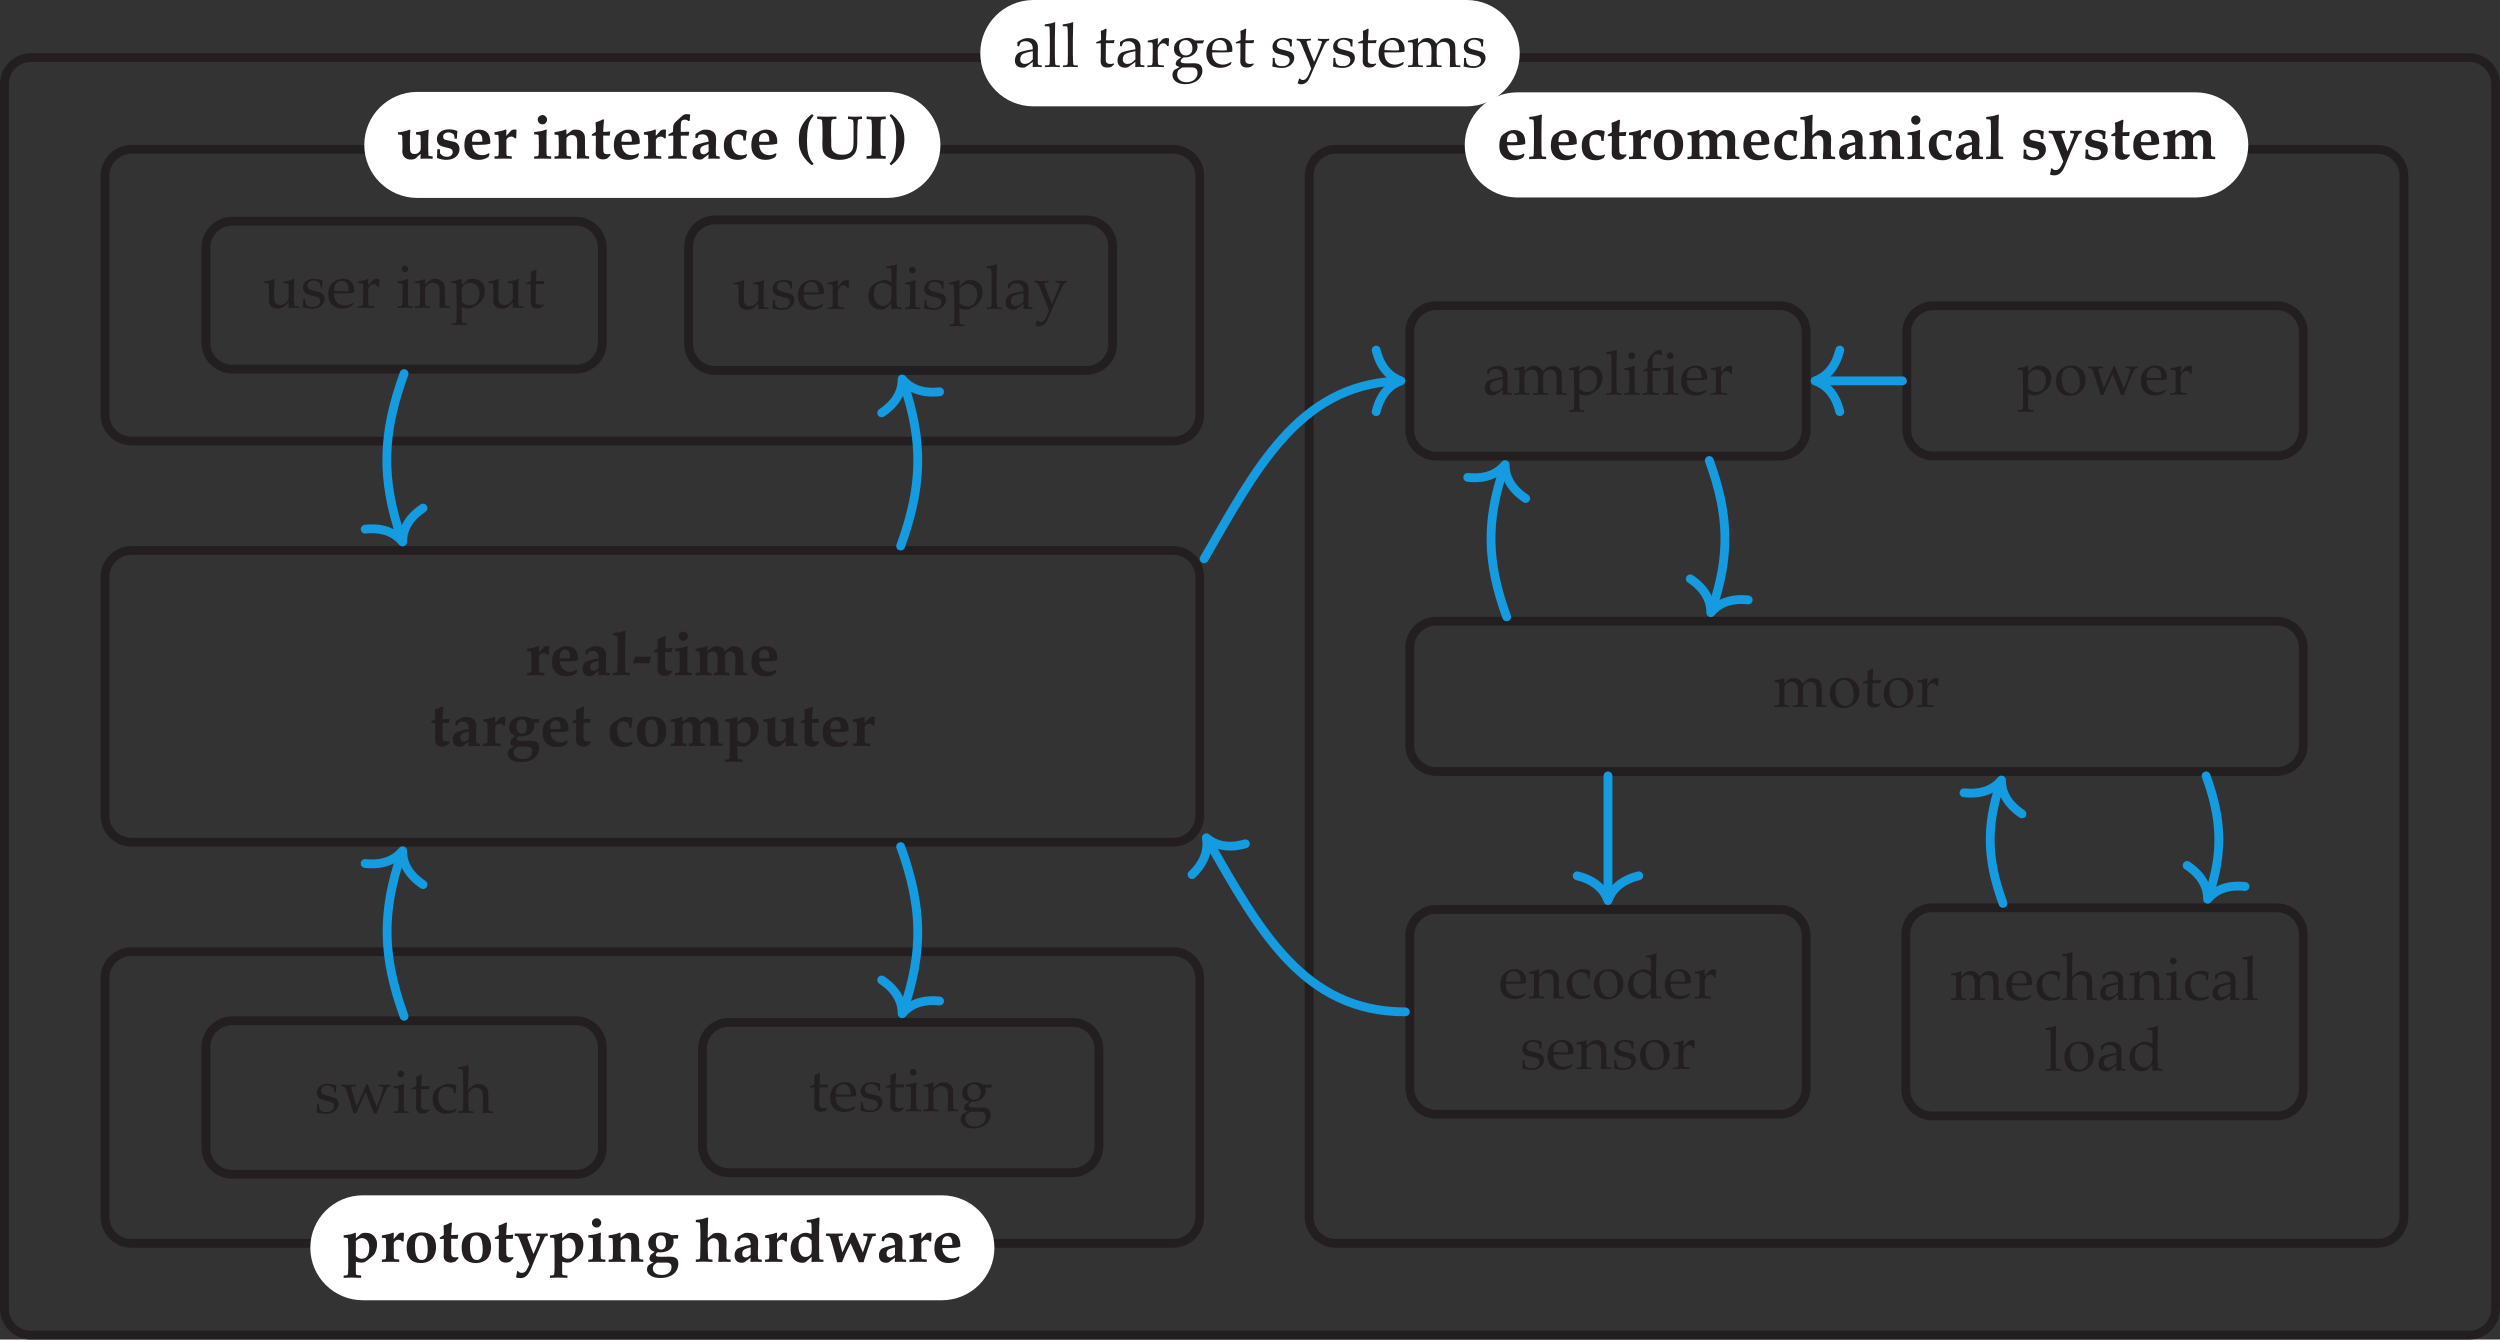 <?xml version="1.0" encoding="UTF-8"?>
<svg xmlns="http://www.w3.org/2000/svg" xmlns:xlink="http://www.w3.org/1999/xlink" width="281.796pt" height="150.991pt" viewBox="0 0 281.796 150.991" version="1.1">
<rect x="0" y="0" width="281.796" height="150.991" fill="#333333" stroke="none"/>
<defs>
<g>
<symbol overflow="visible" id="glyph0-0">
<path style="stroke:none;" d="M 0.875 0 L 0.875 -4.359 L 4.359 -4.359 L 4.359 0 Z M 0.984 -0.109 L 4.25 -0.109 L 4.25 -4.25 L 0.984 -4.25 Z M 0.984 -0.109 "/>
</symbol>
<symbol overflow="visible" id="glyph0-1">
<path style="stroke:none;" d="M 0.734 -2.328 L 0.562 -2.375 C 0.562 -2.426 0.562 -2.5 0.562 -2.594 C 0.562 -2.688 0.562 -2.766 0.562 -2.828 C 0.844 -3.016 1.078 -3.141 1.266 -3.203 C 1.41 -3.242 1.566 -3.266 1.734 -3.266 C 1.992 -3.266 2.211 -3.219 2.391 -3.125 C 2.566 -3.031 2.695 -2.891 2.781 -2.703 C 2.844 -2.578 2.875 -2.406 2.875 -2.188 L 2.859 -1.562 L 2.859 -0.547 C 2.859 -0.441 2.867 -0.363 2.891 -0.312 C 2.898 -0.281 2.922 -0.254 2.953 -0.234 C 2.973 -0.223 3.02 -0.219 3.094 -0.219 L 3.312 -0.188 L 3.312 0 C 3.125 -0.02 2.961 -0.031 2.828 -0.031 C 2.691 -0.031 2.508 -0.02 2.281 0 L 2.297 -0.594 C 1.836 -0.25 1.562 -0.051 1.469 0 C 1.383 0.039 1.281 0.062 1.156 0.062 C 0.875 0.062 0.656 -0.008 0.5 -0.156 C 0.352 -0.301 0.281 -0.5 0.281 -0.75 C 0.281 -0.906 0.305 -1.047 0.359 -1.172 C 0.41 -1.305 0.473 -1.41 0.547 -1.484 C 0.617 -1.555 0.695 -1.613 0.781 -1.656 C 0.914 -1.719 1.129 -1.781 1.422 -1.844 C 1.711 -1.914 2.004 -1.969 2.297 -2 C 2.297 -2.219 2.27 -2.383 2.219 -2.5 C 2.164 -2.625 2.07 -2.723 1.938 -2.797 C 1.812 -2.879 1.656 -2.922 1.469 -2.922 C 1.332 -2.922 1.211 -2.898 1.109 -2.859 C 1.016 -2.828 0.957 -2.797 0.938 -2.766 L 0.875 -2.656 C 0.812 -2.52 0.766 -2.41 0.734 -2.328 Z M 2.297 -1.797 C 2.004 -1.742 1.754 -1.688 1.547 -1.625 C 1.336 -1.562 1.191 -1.5 1.109 -1.438 C 1.055 -1.395 1.008 -1.336 0.969 -1.266 C 0.906 -1.148 0.875 -1.023 0.875 -0.891 C 0.875 -0.723 0.922 -0.594 1.016 -0.5 C 1.109 -0.406 1.238 -0.359 1.406 -0.359 C 1.562 -0.359 1.711 -0.398 1.859 -0.484 C 2.004 -0.566 2.148 -0.695 2.297 -0.875 Z M 2.297 -1.797 "/>
</symbol>
<symbol overflow="visible" id="glyph0-2">
<path style="stroke:none;" d="M 0.172 0 L 0.172 -0.188 L 0.5 -0.203 C 0.539 -0.203 0.57 -0.207 0.594 -0.219 C 0.625 -0.238 0.648 -0.258 0.672 -0.281 C 0.691 -0.32 0.707 -0.398 0.719 -0.516 C 0.719 -0.547 0.723 -0.875 0.734 -1.5 L 0.734 -2.906 C 0.734 -3.289 0.727 -3.68 0.719 -4.078 C 0.707 -4.348 0.691 -4.504 0.672 -4.547 C 0.66 -4.566 0.645 -4.582 0.625 -4.594 C 0.594 -4.602 0.438 -4.609 0.156 -4.609 L 0.156 -4.812 C 0.664 -4.875 1.02 -4.953 1.219 -5.047 C 1.25 -5.055 1.273 -5.062 1.297 -5.062 C 1.305 -5.062 1.316 -5.055 1.328 -5.047 C 1.336 -5.047 1.344 -5.035 1.344 -5.016 C 1.344 -4.992 1.336 -4.969 1.328 -4.938 L 1.328 -4.828 C 1.316 -4.422 1.312 -4.078 1.312 -3.797 L 1.297 -3.266 L 1.297 -1.5 C 1.305 -0.906 1.316 -0.586 1.328 -0.547 C 1.328 -0.43 1.336 -0.348 1.359 -0.297 C 1.367 -0.273 1.383 -0.254 1.406 -0.234 C 1.426 -0.223 1.453 -0.211 1.484 -0.203 C 1.504 -0.203 1.629 -0.195 1.859 -0.188 L 1.859 0 C 1.555 -0.02 1.285 -0.031 1.047 -0.031 C 0.828 -0.031 0.535 -0.02 0.172 0 Z M 0.172 0 "/>
</symbol>
<symbol overflow="visible" id="glyph0-3">
<path style="stroke:none;" d="M 0.156 -2.672 L 0.156 -2.812 C 0.383 -2.895 0.566 -2.973 0.703 -3.047 C 0.703 -3.586 0.691 -3.93 0.672 -4.078 C 0.91 -4.16 1.102 -4.25 1.25 -4.344 L 1.328 -4.266 C 1.305 -4.078 1.281 -3.664 1.25 -3.031 C 1.438 -3.02 1.547 -3.016 1.578 -3.016 C 1.598 -3.016 1.711 -3.02 1.922 -3.031 C 2.047 -3.031 2.133 -3.035 2.188 -3.047 L 2.219 -3.016 L 2.141 -2.703 C 2.004 -2.703 1.875 -2.703 1.75 -2.703 C 1.633 -2.703 1.469 -2.703 1.25 -2.703 L 1.234 -1.312 C 1.223 -0.977 1.223 -0.773 1.234 -0.703 C 1.242 -0.641 1.266 -0.582 1.297 -0.531 C 1.328 -0.488 1.367 -0.453 1.422 -0.422 C 1.473 -0.391 1.562 -0.367 1.688 -0.359 C 1.781 -0.359 1.852 -0.359 1.906 -0.359 C 1.969 -0.367 2.047 -0.391 2.141 -0.422 L 2.172 -0.297 C 2.066 -0.211 1.961 -0.125 1.859 -0.031 C 1.773 0 1.695 0.02 1.625 0.031 C 1.551 0.039 1.461 0.047 1.359 0.047 C 1.242 0.047 1.148 0.031 1.078 0 C 1.004 -0.02 0.938 -0.055 0.875 -0.109 C 0.82 -0.16 0.773 -0.223 0.734 -0.297 C 0.691 -0.367 0.664 -0.484 0.656 -0.641 C 0.656 -0.797 0.66 -0.969 0.672 -1.156 C 0.672 -1.188 0.672 -1.223 0.672 -1.266 L 0.672 -2.688 L 0.531 -2.688 C 0.426 -2.688 0.301 -2.68 0.156 -2.672 Z M 0.156 -2.672 "/>
</symbol>
<symbol overflow="visible" id="glyph0-4">
<path style="stroke:none;" d="M 0.156 0 L 0.156 -0.188 C 0.414 -0.195 0.555 -0.203 0.578 -0.203 C 0.617 -0.211 0.645 -0.223 0.656 -0.234 C 0.676 -0.254 0.691 -0.273 0.703 -0.297 C 0.723 -0.348 0.738 -0.43 0.75 -0.547 C 0.758 -1.148 0.766 -1.469 0.766 -1.5 L 0.766 -1.906 C 0.766 -2.082 0.766 -2.273 0.766 -2.484 C 0.754 -2.617 0.738 -2.695 0.719 -2.719 C 0.707 -2.75 0.68 -2.77 0.641 -2.781 C 0.609 -2.789 0.461 -2.797 0.203 -2.797 L 0.203 -2.984 C 0.66 -3.055 1 -3.141 1.219 -3.234 C 1.258 -3.254 1.285 -3.266 1.297 -3.266 C 1.316 -3.266 1.332 -3.258 1.344 -3.25 C 1.352 -3.238 1.359 -3.223 1.359 -3.203 C 1.359 -3.191 1.352 -3.176 1.344 -3.156 C 1.332 -3.008 1.328 -2.789 1.328 -2.5 C 1.43 -2.625 1.523 -2.742 1.609 -2.859 C 1.703 -2.973 1.766 -3.047 1.797 -3.078 C 1.867 -3.141 1.945 -3.188 2.031 -3.219 C 2.125 -3.258 2.219 -3.281 2.312 -3.281 C 2.406 -3.281 2.5 -3.258 2.594 -3.219 L 2.609 -3.172 C 2.578 -2.867 2.562 -2.602 2.562 -2.375 L 2.406 -2.375 C 2.352 -2.477 2.289 -2.555 2.219 -2.609 C 2.145 -2.66 2.055 -2.688 1.953 -2.688 C 1.785 -2.688 1.641 -2.613 1.516 -2.469 C 1.391 -2.32 1.328 -2.109 1.328 -1.828 L 1.328 -1.469 C 1.328 -1.32 1.332 -1.051 1.344 -0.656 C 1.344 -0.508 1.348 -0.414 1.359 -0.375 C 1.367 -0.344 1.379 -0.316 1.391 -0.297 C 1.41 -0.273 1.438 -0.258 1.469 -0.25 C 1.539 -0.227 1.727 -0.207 2.031 -0.188 L 2.031 0 C 1.625 -0.02 1.281 -0.031 1 -0.031 C 0.707 -0.031 0.426 -0.02 0.156 0 Z M 0.156 0 "/>
</symbol>
<symbol overflow="visible" id="glyph0-5">
<path style="stroke:none;" d="M 3.766 -3.016 L 3.797 -2.953 C 3.711 -2.816 3.656 -2.723 3.625 -2.672 L 2.984 -2.672 C 3.035 -2.535 3.062 -2.41 3.062 -2.297 C 3.062 -2.117 3.016 -1.945 2.922 -1.781 C 2.836 -1.625 2.707 -1.484 2.531 -1.359 C 2.363 -1.242 2.18 -1.164 1.984 -1.125 C 1.859 -1.102 1.691 -1.094 1.484 -1.094 C 1.328 -0.977 1.234 -0.891 1.203 -0.828 C 1.172 -0.785 1.156 -0.742 1.156 -0.703 C 1.156 -0.641 1.172 -0.586 1.203 -0.547 C 1.242 -0.504 1.297 -0.477 1.359 -0.469 C 1.461 -0.438 1.645 -0.422 1.906 -0.422 L 2.641 -0.438 C 2.898 -0.438 3.094 -0.398 3.219 -0.328 C 3.352 -0.266 3.453 -0.164 3.516 -0.031 C 3.578 0.102 3.609 0.258 3.609 0.438 C 3.609 0.664 3.531 0.898 3.375 1.141 C 3.227 1.379 3.004 1.566 2.703 1.703 C 2.398 1.848 2.062 1.922 1.688 1.922 C 1.375 1.922 1.109 1.875 0.891 1.781 C 0.672 1.688 0.504 1.555 0.391 1.391 C 0.285 1.223 0.234 1.051 0.234 0.875 C 0.234 0.77 0.25 0.676 0.281 0.594 C 0.312 0.508 0.363 0.414 0.438 0.312 C 0.719 0.188 0.914 0.078 1.031 -0.016 C 0.844 -0.078 0.723 -0.133 0.672 -0.188 C 0.617 -0.25 0.594 -0.305 0.594 -0.359 C 0.594 -0.398 0.629 -0.52 0.703 -0.719 C 0.805 -0.812 0.977 -0.945 1.219 -1.125 C 1.02 -1.176 0.863 -1.238 0.75 -1.312 C 0.633 -1.395 0.547 -1.5 0.484 -1.625 C 0.43 -1.758 0.406 -1.906 0.406 -2.062 C 0.406 -2.289 0.461 -2.492 0.578 -2.672 C 0.691 -2.859 0.891 -3.008 1.172 -3.125 C 1.453 -3.238 1.711 -3.297 1.953 -3.297 C 2.109 -3.297 2.254 -3.27 2.391 -3.219 C 2.523 -3.164 2.656 -3.094 2.781 -3 C 3.207 -3 3.535 -3.004 3.766 -3.016 Z M 0.984 -2.25 C 0.984 -2.082 1.016 -1.922 1.078 -1.766 C 1.141 -1.617 1.227 -1.504 1.344 -1.422 C 1.457 -1.348 1.594 -1.312 1.75 -1.312 C 1.938 -1.312 2.102 -1.375 2.25 -1.5 C 2.406 -1.625 2.484 -1.828 2.484 -2.109 C 2.484 -2.398 2.406 -2.629 2.25 -2.797 C 2.102 -2.961 1.926 -3.047 1.719 -3.047 C 1.5 -3.047 1.32 -2.973 1.188 -2.828 C 1.051 -2.691 0.984 -2.5 0.984 -2.25 Z M 1.984 0.031 C 1.648 0.031 1.438 0.035 1.344 0.047 C 1.301 0.055 1.254 0.082 1.203 0.125 C 1.023 0.25 0.93 0.316 0.922 0.328 C 0.891 0.348 0.863 0.395 0.844 0.469 C 0.789 0.594 0.766 0.723 0.766 0.859 C 0.766 1.098 0.859 1.297 1.047 1.453 C 1.234 1.617 1.488 1.703 1.812 1.703 C 2.051 1.703 2.27 1.656 2.469 1.562 C 2.664 1.469 2.812 1.336 2.906 1.172 C 3.008 1.004 3.062 0.832 3.062 0.656 C 3.062 0.52 3.039 0.41 3 0.328 C 2.969 0.254 2.922 0.195 2.859 0.156 C 2.805 0.113 2.734 0.078 2.641 0.047 C 2.586 0.047 2.367 0.039 1.984 0.031 Z M 1.984 0.031 "/>
</symbol>
<symbol overflow="visible" id="glyph0-6">
<path style="stroke:none;" d="M 3.016 -0.531 L 2.906 -0.281 C 2.75 -0.188 2.633 -0.125 2.562 -0.094 C 2.445 -0.039 2.32 0 2.188 0.031 C 2.051 0.062 1.906 0.078 1.75 0.078 C 1.457 0.078 1.188 0.016 0.938 -0.109 C 0.695 -0.234 0.508 -0.414 0.375 -0.656 C 0.238 -0.906 0.172 -1.195 0.172 -1.531 C 0.172 -1.789 0.207 -2.023 0.281 -2.234 C 0.352 -2.453 0.438 -2.609 0.531 -2.703 C 0.594 -2.773 0.691 -2.859 0.828 -2.953 C 0.961 -3.047 1.098 -3.125 1.234 -3.188 C 1.422 -3.258 1.617 -3.297 1.828 -3.297 C 2.078 -3.297 2.305 -3.238 2.516 -3.125 C 2.723 -3.008 2.875 -2.848 2.969 -2.641 C 3.062 -2.441 3.109 -2.219 3.109 -1.969 C 3.109 -1.906 3.102 -1.828 3.094 -1.734 C 2.926 -1.703 2.781 -1.68 2.656 -1.672 C 2.406 -1.66 2.16 -1.656 1.922 -1.656 L 0.828 -1.656 C 0.828 -1.32 0.879 -1.055 0.984 -0.859 C 1.098 -0.66 1.25 -0.516 1.438 -0.422 C 1.625 -0.328 1.82 -0.281 2.031 -0.281 C 2.164 -0.281 2.301 -0.301 2.438 -0.344 C 2.582 -0.383 2.754 -0.461 2.953 -0.578 Z M 0.828 -1.922 C 0.891 -1.91 1.008 -1.906 1.188 -1.906 C 1.52 -1.883 1.754 -1.875 1.891 -1.875 C 2.191 -1.875 2.391 -1.883 2.484 -1.906 C 2.484 -1.957 2.484 -2 2.484 -2.031 C 2.484 -2.383 2.41 -2.645 2.266 -2.812 C 2.117 -2.977 1.926 -3.062 1.688 -3.062 C 1.426 -3.062 1.219 -2.969 1.062 -2.781 C 0.906 -2.602 0.828 -2.316 0.828 -1.922 Z M 0.828 -1.922 "/>
</symbol>
<symbol overflow="visible" id="glyph0-7">
<path style="stroke:none;" d="M 0.312 -1.031 L 0.516 -1.031 C 0.523 -0.895 0.535 -0.785 0.547 -0.703 C 0.555 -0.629 0.57 -0.555 0.594 -0.484 C 0.625 -0.41 0.664 -0.348 0.719 -0.297 C 0.781 -0.242 0.844 -0.203 0.906 -0.172 C 0.977 -0.148 1.047 -0.133 1.109 -0.125 C 1.18 -0.113 1.285 -0.109 1.422 -0.109 C 1.66 -0.109 1.852 -0.172 2 -0.297 C 2.145 -0.422 2.219 -0.586 2.219 -0.797 C 2.219 -0.891 2.191 -0.973 2.141 -1.047 C 2.098 -1.117 2.035 -1.176 1.953 -1.219 C 1.867 -1.258 1.68 -1.312 1.391 -1.375 C 1.098 -1.445 0.91 -1.5 0.828 -1.531 C 0.703 -1.57 0.602 -1.625 0.531 -1.688 C 0.457 -1.758 0.395 -1.848 0.344 -1.953 C 0.301 -2.055 0.281 -2.172 0.281 -2.297 C 0.281 -2.473 0.328 -2.633 0.422 -2.781 C 0.516 -2.938 0.66 -3.062 0.859 -3.156 C 1.066 -3.25 1.289 -3.297 1.531 -3.297 C 1.676 -3.297 1.844 -3.273 2.031 -3.234 C 2.219 -3.203 2.367 -3.156 2.484 -3.094 C 2.461 -2.844 2.453 -2.586 2.453 -2.328 L 2.25 -2.328 C 2.238 -2.492 2.223 -2.602 2.203 -2.656 C 2.191 -2.707 2.176 -2.75 2.156 -2.781 C 2.133 -2.82 2.094 -2.863 2.031 -2.906 C 1.969 -2.957 1.883 -3 1.781 -3.031 C 1.688 -3.07 1.57 -3.094 1.438 -3.094 C 1.238 -3.094 1.078 -3.035 0.953 -2.922 C 0.828 -2.805 0.766 -2.664 0.766 -2.5 C 0.766 -2.414 0.781 -2.344 0.812 -2.281 C 0.852 -2.219 0.906 -2.164 0.969 -2.125 C 1.031 -2.082 1.113 -2.047 1.219 -2.016 L 1.781 -1.875 C 2.062 -1.801 2.254 -1.738 2.359 -1.688 C 2.473 -1.633 2.562 -1.551 2.625 -1.438 C 2.695 -1.332 2.734 -1.203 2.734 -1.047 C 2.734 -0.742 2.602 -0.477 2.344 -0.25 C 2.094 -0.02 1.754 0.094 1.328 0.094 C 1.141 0.094 0.879 0.062 0.547 0 C 0.367 -0.031 0.273 -0.051 0.266 -0.062 C 0.254 -0.07 0.25 -0.086 0.25 -0.109 C 0.25 -0.117 0.254 -0.133 0.266 -0.156 C 0.285 -0.258 0.297 -0.352 0.297 -0.438 C 0.305 -0.531 0.312 -0.727 0.312 -1.031 Z M 0.312 -1.031 "/>
</symbol>
<symbol overflow="visible" id="glyph0-8">
<path style="stroke:none;" d="M 0.156 1.828 L 0.328 1.297 L 0.406 1.297 C 0.445 1.328 0.484 1.352 0.516 1.375 C 0.547 1.406 0.578 1.426 0.609 1.438 C 0.648 1.445 0.703 1.453 0.766 1.453 C 0.836 1.453 0.906 1.438 0.969 1.406 C 1.039 1.375 1.102 1.32 1.156 1.25 C 1.219 1.188 1.289 1.078 1.375 0.922 C 1.488 0.672 1.594 0.422 1.688 0.172 C 1.613 -0.023 1.531 -0.254 1.438 -0.516 L 0.891 -1.844 C 0.734 -2.25 0.602 -2.555 0.5 -2.766 C 0.457 -2.848 0.41 -2.906 0.359 -2.938 C 0.316 -2.969 0.211 -2.992 0.047 -3.016 L 0.047 -3.203 C 0.328 -3.18 0.609 -3.172 0.891 -3.172 C 1.16 -3.172 1.414 -3.18 1.656 -3.203 L 1.656 -3.016 C 1.426 -2.992 1.297 -2.977 1.266 -2.969 C 1.203 -2.945 1.172 -2.906 1.172 -2.844 C 1.172 -2.801 1.191 -2.723 1.234 -2.609 C 1.316 -2.336 1.398 -2.102 1.484 -1.906 L 1.688 -1.375 C 1.82 -1.051 1.93 -0.789 2.016 -0.594 L 2.203 -1 C 2.273 -1.156 2.398 -1.457 2.578 -1.906 C 2.754 -2.352 2.852 -2.629 2.875 -2.734 C 2.883 -2.766 2.891 -2.797 2.891 -2.828 C 2.891 -2.867 2.875 -2.898 2.844 -2.922 C 2.812 -2.941 2.676 -2.969 2.438 -3 L 2.438 -3.203 C 2.695 -3.18 2.926 -3.172 3.125 -3.172 C 3.332 -3.172 3.535 -3.18 3.734 -3.203 L 3.703 -3 C 3.586 -2.988 3.5 -2.957 3.438 -2.906 C 3.375 -2.863 3.273 -2.711 3.141 -2.453 C 3.016 -2.203 2.781 -1.691 2.438 -0.922 L 1.641 0.906 C 1.516 1.207 1.406 1.422 1.312 1.547 C 1.219 1.672 1.109 1.766 0.984 1.828 C 0.859 1.898 0.719 1.938 0.562 1.938 C 0.488 1.938 0.422 1.926 0.359 1.906 C 0.297 1.883 0.227 1.859 0.156 1.828 Z M 0.156 1.828 "/>
</symbol>
<symbol overflow="visible" id="glyph0-9">
<path style="stroke:none;" d="M 0.141 0 L 0.141 -0.188 L 0.469 -0.203 C 0.508 -0.203 0.539 -0.207 0.562 -0.219 C 0.594 -0.238 0.617 -0.258 0.641 -0.281 C 0.66 -0.32 0.676 -0.398 0.688 -0.516 C 0.688 -0.547 0.691 -0.875 0.703 -1.5 L 0.703 -1.906 C 0.703 -2.082 0.695 -2.273 0.688 -2.484 C 0.688 -2.617 0.676 -2.695 0.656 -2.719 C 0.645 -2.75 0.617 -2.77 0.578 -2.781 C 0.547 -2.789 0.398 -2.797 0.141 -2.797 L 0.141 -2.984 C 0.598 -3.055 0.93 -3.141 1.141 -3.234 C 1.191 -3.254 1.223 -3.266 1.234 -3.266 C 1.254 -3.266 1.27 -3.258 1.281 -3.25 C 1.289 -3.238 1.297 -3.223 1.297 -3.203 C 1.297 -3.191 1.289 -3.176 1.281 -3.156 C 1.27 -3.039 1.266 -2.879 1.266 -2.672 L 1.719 -3.078 C 1.77 -3.117 1.801 -3.145 1.812 -3.156 C 1.863 -3.188 1.938 -3.211 2.031 -3.234 C 2.133 -3.266 2.238 -3.281 2.344 -3.281 C 2.562 -3.281 2.754 -3.223 2.922 -3.109 C 3.098 -3.004 3.234 -2.848 3.328 -2.641 L 3.703 -2.984 C 3.785 -3.066 3.844 -3.117 3.875 -3.141 C 3.926 -3.172 4.004 -3.195 4.109 -3.219 C 4.223 -3.25 4.332 -3.266 4.438 -3.266 C 4.695 -3.266 4.914 -3.195 5.094 -3.062 C 5.27 -2.926 5.383 -2.77 5.438 -2.594 C 5.469 -2.477 5.484 -2.227 5.484 -1.844 L 5.484 -1.031 C 5.492 -0.75 5.5 -0.586 5.5 -0.547 C 5.5 -0.43 5.516 -0.348 5.547 -0.297 C 5.547 -0.273 5.555 -0.254 5.578 -0.234 C 5.598 -0.223 5.629 -0.211 5.672 -0.203 C 5.68 -0.203 5.805 -0.195 6.047 -0.188 L 6.047 0 C 5.754 -0.008 5.555 -0.016 5.453 -0.016 C 5.359 -0.016 5.16 -0.008 4.859 0 L 4.891 -0.938 L 4.891 -1.594 C 4.891 -1.977 4.867 -2.238 4.828 -2.375 C 4.797 -2.52 4.719 -2.633 4.594 -2.719 C 4.469 -2.801 4.32 -2.844 4.156 -2.844 C 3.969 -2.844 3.801 -2.789 3.656 -2.688 C 3.539 -2.602 3.461 -2.504 3.422 -2.391 C 3.391 -2.273 3.375 -2.051 3.375 -1.719 L 3.375 -1.031 C 3.383 -0.75 3.391 -0.586 3.391 -0.547 C 3.398 -0.43 3.414 -0.348 3.438 -0.297 C 3.445 -0.273 3.457 -0.254 3.469 -0.234 C 3.488 -0.223 3.52 -0.211 3.562 -0.203 C 3.57 -0.203 3.695 -0.195 3.938 -0.188 L 3.938 0 C 3.602 -0.02 3.332 -0.031 3.125 -0.031 C 2.969 -0.031 2.672 -0.02 2.234 0 L 2.234 -0.188 L 2.562 -0.203 C 2.613 -0.203 2.648 -0.207 2.672 -0.219 C 2.703 -0.238 2.723 -0.258 2.734 -0.281 C 2.754 -0.32 2.77 -0.398 2.781 -0.516 C 2.781 -0.547 2.785 -0.875 2.797 -1.5 L 2.797 -1.766 C 2.797 -2.055 2.773 -2.27 2.734 -2.406 C 2.691 -2.539 2.613 -2.645 2.5 -2.719 C 2.383 -2.801 2.242 -2.844 2.078 -2.844 C 1.941 -2.844 1.812 -2.812 1.688 -2.75 C 1.57 -2.695 1.477 -2.629 1.406 -2.547 C 1.344 -2.461 1.305 -2.367 1.297 -2.266 C 1.273 -2.109 1.266 -1.922 1.266 -1.703 L 1.266 -1.5 C 1.273 -0.906 1.281 -0.586 1.281 -0.547 C 1.289 -0.43 1.305 -0.348 1.328 -0.297 C 1.336 -0.273 1.348 -0.254 1.359 -0.234 C 1.379 -0.223 1.41 -0.211 1.453 -0.203 C 1.461 -0.203 1.586 -0.195 1.828 -0.188 L 1.828 0 C 1.516 -0.02 1.25 -0.031 1.031 -0.031 C 0.832 -0.031 0.535 -0.02 0.141 0 Z M 0.141 0 "/>
</symbol>
<symbol overflow="visible" id="glyph0-10">
<path style="stroke:none;" d="M 4.031 -0.188 L 4.031 0 C 3.727 -0.02 3.504 -0.031 3.359 -0.031 C 3.18 -0.031 3.008 -0.02 2.844 0 C 2.852 -0.188 2.863 -0.395 2.875 -0.625 C 2.738 -0.508 2.578 -0.359 2.391 -0.172 C 2.348 -0.129 2.305 -0.098 2.266 -0.078 C 2.16 -0.023 2.062 0.008 1.969 0.031 C 1.875 0.062 1.754 0.078 1.609 0.078 C 1.43 0.078 1.281 0.051 1.156 0 C 1.031 -0.051 0.926 -0.129 0.844 -0.234 C 0.77 -0.305 0.719 -0.398 0.688 -0.516 C 0.656 -0.641 0.641 -0.785 0.641 -0.953 C 0.641 -1.023 0.641 -1.098 0.641 -1.172 C 0.648 -1.242 0.656 -1.312 0.656 -1.375 L 0.656 -1.969 C 0.656 -2.02 0.648 -2.164 0.641 -2.406 C 0.641 -2.562 0.629 -2.66 0.609 -2.703 C 0.598 -2.723 0.582 -2.738 0.562 -2.75 C 0.531 -2.781 0.473 -2.797 0.391 -2.797 C 0.266 -2.797 0.164 -2.797 0.094 -2.797 L 0.094 -2.984 C 0.57 -3.035 0.926 -3.125 1.156 -3.25 C 1.188 -3.27 1.211 -3.281 1.234 -3.281 C 1.254 -3.281 1.27 -3.273 1.281 -3.266 C 1.289 -3.254 1.297 -3.238 1.297 -3.219 C 1.297 -3.195 1.289 -3.172 1.281 -3.141 C 1.27 -3.066 1.266 -2.926 1.266 -2.719 C 1.242 -2.344 1.234 -2.094 1.234 -1.969 L 1.234 -1.297 C 1.234 -1.023 1.254 -0.832 1.297 -0.719 C 1.336 -0.602 1.41 -0.508 1.516 -0.438 C 1.617 -0.375 1.754 -0.344 1.922 -0.344 C 2.023 -0.344 2.129 -0.359 2.234 -0.391 C 2.348 -0.43 2.445 -0.488 2.531 -0.562 C 2.594 -0.613 2.656 -0.688 2.719 -0.781 C 2.77 -0.844 2.801 -0.891 2.812 -0.922 C 2.832 -0.961 2.848 -1.016 2.859 -1.078 C 2.867 -1.273 2.875 -1.473 2.875 -1.672 L 2.875 -1.969 C 2.875 -2.02 2.867 -2.164 2.859 -2.406 C 2.859 -2.562 2.848 -2.66 2.828 -2.703 C 2.816 -2.723 2.801 -2.738 2.781 -2.75 C 2.75 -2.781 2.691 -2.797 2.609 -2.797 C 2.484 -2.797 2.383 -2.797 2.312 -2.797 L 2.312 -2.984 C 2.801 -3.035 3.156 -3.125 3.375 -3.25 C 3.406 -3.27 3.43 -3.281 3.453 -3.281 C 3.473 -3.281 3.488 -3.273 3.5 -3.266 C 3.508 -3.254 3.516 -3.238 3.516 -3.219 C 3.516 -3.195 3.516 -3.172 3.516 -3.141 C 3.504 -3.066 3.492 -2.926 3.484 -2.719 C 3.473 -2.344 3.469 -2.094 3.469 -1.969 L 3.469 -1.031 C 3.477 -0.75 3.484 -0.586 3.484 -0.547 C 3.484 -0.43 3.492 -0.348 3.516 -0.297 C 3.523 -0.273 3.539 -0.254 3.562 -0.234 C 3.582 -0.223 3.609 -0.211 3.641 -0.203 C 3.66 -0.203 3.789 -0.195 4.031 -0.188 Z M 4.031 -0.188 "/>
</symbol>
<symbol overflow="visible" id="glyph0-11">
<path style="stroke:none;" d="M 0.984 -4.797 C 1.086 -4.797 1.176 -4.754 1.25 -4.672 C 1.32 -4.598 1.359 -4.508 1.359 -4.406 C 1.359 -4.301 1.32 -4.211 1.25 -4.141 C 1.176 -4.066 1.086 -4.031 0.984 -4.031 C 0.879 -4.031 0.785 -4.066 0.703 -4.141 C 0.629 -4.211 0.594 -4.301 0.594 -4.406 C 0.594 -4.508 0.629 -4.598 0.703 -4.672 C 0.785 -4.754 0.879 -4.797 0.984 -4.797 Z M 0.156 -2.797 L 0.156 -3 C 0.594 -3.039 0.961 -3.133 1.266 -3.281 L 1.344 -3.219 C 1.32 -2.738 1.312 -2.367 1.312 -2.109 L 1.312 -1.5 C 1.32 -0.906 1.328 -0.586 1.328 -0.547 C 1.328 -0.43 1.344 -0.348 1.375 -0.297 C 1.383 -0.273 1.395 -0.254 1.406 -0.234 C 1.426 -0.223 1.457 -0.211 1.5 -0.203 C 1.508 -0.203 1.633 -0.195 1.875 -0.188 L 1.875 0 C 1.531 -0.02 1.254 -0.031 1.047 -0.031 C 0.859 -0.031 0.562 -0.02 0.156 0 L 0.156 -0.188 L 0.469 -0.203 C 0.52 -0.203 0.555 -0.207 0.578 -0.219 C 0.609 -0.238 0.629 -0.258 0.641 -0.281 C 0.672 -0.32 0.688 -0.398 0.688 -0.516 C 0.688 -0.547 0.695 -0.875 0.719 -1.5 L 0.719 -2.094 C 0.719 -2.438 0.707 -2.641 0.688 -2.703 C 0.664 -2.734 0.633 -2.754 0.594 -2.766 C 0.562 -2.785 0.414 -2.797 0.156 -2.797 Z M 0.156 -2.797 "/>
</symbol>
<symbol overflow="visible" id="glyph0-12">
<path style="stroke:none;" d="M 0.094 0 L 0.094 -0.188 L 0.422 -0.203 C 0.461 -0.203 0.492 -0.207 0.516 -0.219 C 0.547 -0.238 0.57 -0.258 0.594 -0.281 C 0.613 -0.32 0.629 -0.398 0.641 -0.516 C 0.641 -0.547 0.645 -0.875 0.656 -1.5 L 0.656 -1.906 C 0.656 -2.082 0.648 -2.273 0.641 -2.484 C 0.641 -2.617 0.629 -2.695 0.609 -2.719 C 0.598 -2.75 0.57 -2.77 0.531 -2.781 C 0.5 -2.789 0.352 -2.797 0.094 -2.797 L 0.094 -2.984 C 0.551 -3.055 0.883 -3.141 1.094 -3.234 C 1.145 -3.254 1.176 -3.266 1.188 -3.266 C 1.207 -3.266 1.219 -3.258 1.219 -3.25 C 1.227 -3.238 1.234 -3.223 1.234 -3.203 C 1.234 -3.191 1.234 -3.176 1.234 -3.156 C 1.234 -3.07 1.227 -2.898 1.219 -2.641 L 1.844 -3.172 C 2.031 -3.242 2.207 -3.281 2.375 -3.281 C 2.562 -3.281 2.734 -3.238 2.891 -3.156 C 3.055 -3.082 3.18 -2.988 3.266 -2.875 C 3.348 -2.77 3.406 -2.629 3.438 -2.453 C 3.445 -2.348 3.453 -2.062 3.453 -1.594 L 3.453 -1 C 3.453 -0.695 3.461 -0.492 3.484 -0.391 C 3.492 -0.328 3.508 -0.281 3.531 -0.25 C 3.562 -0.227 3.598 -0.211 3.641 -0.203 L 4.016 -0.188 L 4.016 0 C 3.785 -0.02 3.598 -0.031 3.453 -0.031 C 3.328 -0.031 3.117 -0.02 2.828 0 C 2.859 -0.562 2.875 -0.914 2.875 -1.062 L 2.875 -1.641 C 2.875 -1.992 2.859 -2.223 2.828 -2.328 C 2.785 -2.484 2.695 -2.609 2.562 -2.703 C 2.426 -2.797 2.266 -2.844 2.078 -2.844 C 1.91 -2.844 1.754 -2.801 1.609 -2.719 C 1.473 -2.633 1.375 -2.539 1.312 -2.438 C 1.25 -2.332 1.219 -2.156 1.219 -1.906 L 1.219 -1.5 C 1.227 -0.906 1.234 -0.586 1.234 -0.547 C 1.242 -0.43 1.258 -0.348 1.281 -0.297 C 1.289 -0.273 1.301 -0.254 1.312 -0.234 C 1.332 -0.223 1.363 -0.211 1.406 -0.203 C 1.414 -0.203 1.539 -0.195 1.781 -0.188 L 1.781 0 C 1.5 -0.02 1.25 -0.031 1.031 -0.031 C 0.832 -0.031 0.52 -0.02 0.094 0 Z M 0.094 0 "/>
</symbol>
<symbol overflow="visible" id="glyph0-13">
<path style="stroke:none;" d="M 0.125 -2.797 L 0.125 -3 C 0.164 -3 0.25 -3.008 0.375 -3.031 C 0.508 -3.051 0.656 -3.082 0.812 -3.125 C 0.977 -3.164 1.102 -3.211 1.188 -3.266 C 1.207 -3.273 1.227 -3.281 1.25 -3.281 C 1.258 -3.281 1.27 -3.273 1.281 -3.266 C 1.289 -3.254 1.297 -3.234 1.297 -3.203 C 1.297 -3.191 1.297 -3.164 1.297 -3.125 C 1.297 -3.062 1.297 -3 1.297 -2.938 L 1.297 -2.578 C 1.672 -2.93 1.906 -3.133 2 -3.188 C 2.125 -3.25 2.312 -3.281 2.562 -3.281 C 2.852 -3.281 3.102 -3.211 3.312 -3.078 C 3.52 -2.953 3.672 -2.785 3.766 -2.578 C 3.859 -2.367 3.906 -2.145 3.906 -1.906 C 3.906 -1.758 3.891 -1.625 3.859 -1.5 C 3.828 -1.375 3.785 -1.254 3.734 -1.141 C 3.68 -1.035 3.625 -0.93 3.562 -0.828 C 3.5 -0.734 3.441 -0.664 3.391 -0.625 C 3.359 -0.594 3.273 -0.523 3.141 -0.422 C 3.004 -0.316 2.859 -0.223 2.703 -0.141 C 2.555 -0.066 2.457 -0.02 2.406 0 C 2.27 0.039 2.129 0.062 1.984 0.062 C 1.867 0.062 1.758 0.047 1.656 0.016 C 1.551 -0.004 1.43 -0.047 1.297 -0.109 L 1.297 0.422 C 1.305 0.992 1.312 1.312 1.312 1.375 C 1.312 1.488 1.32 1.57 1.344 1.625 C 1.352 1.645 1.367 1.66 1.391 1.672 C 1.41 1.691 1.441 1.707 1.484 1.719 C 1.492 1.719 1.625 1.719 1.875 1.719 L 1.875 1.922 C 1.594 1.91 1.219 1.906 0.75 1.906 C 0.5 1.906 0.301 1.91 0.156 1.922 L 0.156 1.719 L 0.484 1.719 C 0.523 1.719 0.562 1.707 0.594 1.688 C 0.625 1.676 0.645 1.66 0.656 1.641 C 0.676 1.598 0.691 1.52 0.703 1.406 C 0.703 1.375 0.707 1.047 0.719 0.422 L 0.719 -0.781 C 0.719 -1.176 0.711 -1.578 0.703 -1.984 C 0.691 -2.398 0.68 -2.625 0.672 -2.656 C 0.66 -2.695 0.645 -2.727 0.625 -2.75 C 0.602 -2.77 0.578 -2.785 0.547 -2.797 Z M 1.297 -0.703 C 1.41 -0.578 1.547 -0.477 1.703 -0.406 C 1.859 -0.344 2.02 -0.312 2.188 -0.312 C 2.395 -0.312 2.582 -0.359 2.75 -0.453 C 2.914 -0.555 3.047 -0.719 3.141 -0.938 C 3.242 -1.156 3.297 -1.395 3.297 -1.656 C 3.297 -1.906 3.25 -2.117 3.156 -2.297 C 3.062 -2.484 2.926 -2.617 2.75 -2.703 C 2.582 -2.797 2.41 -2.844 2.234 -2.844 C 2.109 -2.844 1.984 -2.816 1.859 -2.766 C 1.734 -2.711 1.617 -2.641 1.516 -2.547 C 1.41 -2.453 1.344 -2.359 1.312 -2.266 C 1.301 -2.223 1.297 -2.141 1.297 -2.016 Z M 1.297 -0.703 "/>
</symbol>
<symbol overflow="visible" id="glyph0-14">
<path style="stroke:none;" d="M 2.312 -4.625 L 2.312 -4.812 C 2.562 -4.844 2.77 -4.875 2.938 -4.906 C 3.113 -4.945 3.285 -4.992 3.453 -5.047 L 3.5 -5.016 C 3.488 -4.828 3.477 -4.457 3.469 -3.906 L 3.453 -3.359 L 3.453 -1.234 C 3.453 -0.992 3.457 -0.789 3.469 -0.625 C 3.477 -0.457 3.492 -0.359 3.516 -0.328 C 3.535 -0.297 3.566 -0.27 3.609 -0.25 C 3.66 -0.227 3.801 -0.207 4.031 -0.188 L 4.031 0 C 3.758 -0.02 3.566 -0.031 3.453 -0.031 C 3.359 -0.031 3.16 -0.02 2.859 0 C 2.859 -0.156 2.863 -0.367 2.875 -0.641 C 2.781 -0.566 2.656 -0.461 2.5 -0.328 C 2.352 -0.203 2.234 -0.098 2.141 -0.016 C 1.961 0.023 1.805 0.047 1.672 0.047 C 1.41 0.047 1.172 -0.016 0.953 -0.141 C 0.742 -0.266 0.578 -0.445 0.453 -0.688 C 0.336 -0.926 0.281 -1.195 0.281 -1.5 C 0.281 -1.727 0.316 -1.941 0.391 -2.141 C 0.461 -2.348 0.551 -2.508 0.656 -2.625 C 0.719 -2.688 0.859 -2.781 1.078 -2.906 C 1.297 -3.039 1.473 -3.133 1.609 -3.188 C 1.742 -3.25 1.891 -3.281 2.047 -3.281 C 2.191 -3.281 2.332 -3.258 2.469 -3.219 C 2.602 -3.188 2.738 -3.133 2.875 -3.062 L 2.875 -3.953 C 2.875 -4.273 2.859 -4.469 2.828 -4.531 C 2.816 -4.551 2.801 -4.57 2.781 -4.594 C 2.738 -4.613 2.582 -4.625 2.312 -4.625 Z M 2.875 -2.484 C 2.719 -2.648 2.555 -2.77 2.391 -2.844 C 2.223 -2.926 2.055 -2.969 1.891 -2.969 C 1.703 -2.969 1.531 -2.922 1.375 -2.828 C 1.219 -2.734 1.098 -2.586 1.016 -2.391 C 0.93 -2.203 0.891 -1.973 0.891 -1.703 C 0.891 -1.285 0.992 -0.957 1.203 -0.719 C 1.41 -0.488 1.66 -0.375 1.953 -0.375 C 2.098 -0.375 2.227 -0.406 2.344 -0.469 C 2.469 -0.531 2.578 -0.625 2.672 -0.75 C 2.766 -0.875 2.82 -1.008 2.844 -1.156 C 2.863 -1.258 2.875 -1.508 2.875 -1.906 Z M 2.875 -2.484 "/>
</symbol>
<symbol overflow="visible" id="glyph0-15">
<path style="stroke:none;" d="M 1.453 0.031 L 1.312 -0.438 L 1 -1.484 C 0.906 -1.785 0.812 -2.078 0.719 -2.359 C 0.625 -2.648 0.562 -2.816 0.531 -2.859 C 0.5 -2.898 0.461 -2.93 0.422 -2.953 C 0.379 -2.973 0.27 -2.988 0.094 -3 L 0.094 -3.203 C 0.344 -3.18 0.613 -3.172 0.906 -3.172 C 1.207 -3.172 1.488 -3.18 1.75 -3.203 L 1.75 -3 C 1.539 -3 1.406 -2.992 1.344 -2.984 C 1.301 -2.973 1.27 -2.953 1.25 -2.922 C 1.227 -2.898 1.219 -2.875 1.219 -2.844 C 1.219 -2.789 1.25 -2.648 1.312 -2.422 L 1.641 -1.328 C 1.691 -1.148 1.754 -0.953 1.828 -0.734 L 2.078 -1.328 L 2.578 -2.453 C 2.703 -2.711 2.816 -2.977 2.922 -3.25 L 3.078 -3.25 C 3.234 -2.832 3.336 -2.555 3.391 -2.422 L 3.781 -1.438 C 3.914 -1.102 4.016 -0.852 4.078 -0.688 L 4.344 -1.359 C 4.508 -1.785 4.633 -2.156 4.719 -2.469 C 4.77 -2.633 4.797 -2.75 4.797 -2.812 C 4.797 -2.875 4.773 -2.922 4.734 -2.953 C 4.691 -2.984 4.547 -3 4.297 -3 L 4.297 -3.203 C 4.641 -3.18 4.879 -3.172 5.016 -3.172 C 5.172 -3.172 5.383 -3.18 5.656 -3.203 L 5.656 -3 C 5.531 -3 5.441 -2.988 5.391 -2.969 C 5.348 -2.945 5.312 -2.91 5.281 -2.859 C 5.219 -2.785 5.125 -2.602 5 -2.312 L 4.641 -1.469 L 4.484 -1.078 C 4.453 -1.004 4.363 -0.773 4.219 -0.391 C 4.156 -0.223 4.109 -0.082 4.078 0.031 L 3.766 0.031 L 3.594 -0.391 L 2.828 -2.344 L 2.5 -1.641 L 2.109 -0.781 C 2.023 -0.582 1.957 -0.414 1.906 -0.281 L 1.781 0.031 Z M 1.453 0.031 "/>
</symbol>
<symbol overflow="visible" id="glyph0-16">
<path style="stroke:none;" d="M 2.953 -0.391 L 2.812 -0.156 C 2.656 -0.07 2.5 -0.016 2.344 0.016 C 2.195 0.055 2.023 0.078 1.828 0.078 C 1.359 0.078 0.977 -0.062 0.688 -0.344 C 0.406 -0.633 0.266 -1.031 0.266 -1.531 C 0.266 -1.801 0.301 -2.031 0.375 -2.219 C 0.457 -2.414 0.555 -2.57 0.672 -2.688 C 0.742 -2.758 0.883 -2.852 1.094 -2.969 C 1.301 -3.094 1.445 -3.172 1.531 -3.203 C 1.688 -3.266 1.875 -3.297 2.094 -3.297 C 2.289 -3.297 2.473 -3.273 2.641 -3.234 C 2.742 -3.203 2.848 -3.156 2.953 -3.094 C 2.922 -2.926 2.898 -2.797 2.891 -2.703 C 2.879 -2.609 2.863 -2.445 2.844 -2.219 L 2.656 -2.219 C 2.645 -2.438 2.629 -2.57 2.609 -2.625 C 2.609 -2.656 2.594 -2.688 2.562 -2.719 C 2.477 -2.781 2.367 -2.832 2.234 -2.875 C 2.109 -2.926 1.973 -2.953 1.828 -2.953 C 1.629 -2.953 1.457 -2.91 1.312 -2.828 C 1.176 -2.754 1.07 -2.629 1 -2.453 C 0.926 -2.285 0.891 -2.078 0.891 -1.828 C 0.891 -1.523 0.941 -1.25 1.047 -1 C 1.16 -0.75 1.305 -0.566 1.484 -0.453 C 1.672 -0.336 1.883 -0.281 2.125 -0.281 C 2.238 -0.281 2.348 -0.289 2.453 -0.312 C 2.566 -0.344 2.707 -0.398 2.875 -0.484 Z M 2.953 -0.391 "/>
</symbol>
<symbol overflow="visible" id="glyph0-17">
<path style="stroke:none;" d="M 0.047 0 L 0.047 -0.188 L 0.359 -0.203 C 0.41 -0.203 0.445 -0.207 0.469 -0.219 C 0.5 -0.238 0.52 -0.258 0.531 -0.281 C 0.562 -0.32 0.578 -0.398 0.578 -0.516 C 0.578 -0.547 0.586 -0.875 0.609 -1.5 L 0.609 -3.25 C 0.609 -3.633 0.598 -4.031 0.578 -4.438 C 0.578 -4.707 0.566 -4.859 0.547 -4.891 C 0.535 -4.91 0.52 -4.926 0.5 -4.938 C 0.457 -4.945 0.301 -4.953 0.031 -4.953 L 0.031 -5.156 C 0.539 -5.219 0.895 -5.297 1.094 -5.391 C 1.125 -5.41 1.145 -5.422 1.156 -5.422 C 1.176 -5.422 1.191 -5.414 1.203 -5.406 C 1.211 -5.395 1.219 -5.379 1.219 -5.359 C 1.219 -5.336 1.211 -5.316 1.203 -5.297 L 1.203 -5.172 C 1.191 -4.766 1.188 -4.422 1.188 -4.141 L 1.172 -3.609 L 1.172 -2.609 C 1.203 -2.641 1.289 -2.719 1.438 -2.844 C 1.582 -2.977 1.672 -3.055 1.703 -3.078 C 1.742 -3.117 1.781 -3.145 1.812 -3.156 C 1.852 -3.176 1.914 -3.203 2 -3.234 C 2.113 -3.266 2.227 -3.281 2.344 -3.281 C 2.551 -3.281 2.75 -3.227 2.938 -3.125 C 3.125 -3.031 3.254 -2.906 3.328 -2.75 C 3.398 -2.602 3.438 -2.383 3.438 -2.094 L 3.438 -1.5 L 3.453 -1.031 C 3.453 -0.727 3.453 -0.562 3.453 -0.531 C 3.461 -0.426 3.477 -0.348 3.5 -0.297 C 3.508 -0.273 3.52 -0.254 3.531 -0.234 C 3.551 -0.223 3.582 -0.211 3.625 -0.203 C 3.633 -0.203 3.75 -0.195 3.969 -0.188 L 3.969 0 C 3.719 -0.008 3.531 -0.016 3.406 -0.016 C 3.312 -0.016 3.109 -0.008 2.797 0 C 2.828 -0.332 2.844 -0.66 2.844 -0.984 L 2.844 -1.828 C 2.844 -2.086 2.82 -2.273 2.781 -2.391 C 2.738 -2.504 2.66 -2.609 2.547 -2.703 C 2.43 -2.797 2.273 -2.844 2.078 -2.844 C 1.953 -2.844 1.836 -2.82 1.734 -2.781 C 1.641 -2.75 1.551 -2.695 1.469 -2.625 C 1.383 -2.551 1.316 -2.473 1.266 -2.391 C 1.234 -2.348 1.211 -2.297 1.203 -2.234 C 1.191 -2.18 1.188 -2.066 1.188 -1.891 L 1.188 -1.5 C 1.207 -0.906 1.219 -0.586 1.219 -0.547 C 1.219 -0.43 1.227 -0.348 1.25 -0.297 C 1.258 -0.273 1.273 -0.254 1.297 -0.234 C 1.316 -0.223 1.344 -0.211 1.375 -0.203 C 1.395 -0.203 1.52 -0.195 1.75 -0.188 L 1.75 0 C 1.352 -0.02 1.078 -0.031 0.922 -0.031 C 0.785 -0.031 0.492 -0.02 0.047 0 Z M 0.047 0 "/>
</symbol>
<symbol overflow="visible" id="glyph0-18">
<path style="stroke:none;" d="M 0.234 -1.562 C 0.234 -2.07 0.395 -2.488 0.719 -2.812 C 1.039 -3.133 1.453 -3.297 1.953 -3.297 C 2.43 -3.297 2.82 -3.145 3.125 -2.844 C 3.426 -2.539 3.578 -2.156 3.578 -1.688 C 3.578 -1.352 3.5 -1.047 3.344 -0.766 C 3.188 -0.492 2.969 -0.281 2.688 -0.125 C 2.406 0.031 2.098 0.109 1.766 0.109 C 1.492 0.109 1.266 0.066 1.078 -0.016 C 0.898 -0.109 0.754 -0.223 0.641 -0.359 C 0.523 -0.492 0.441 -0.629 0.391 -0.766 C 0.285 -1.016 0.234 -1.281 0.234 -1.562 Z M 0.875 -1.812 C 0.875 -1.539 0.922 -1.258 1.016 -0.969 C 1.109 -0.676 1.242 -0.461 1.422 -0.328 C 1.598 -0.203 1.785 -0.141 1.984 -0.141 C 2.254 -0.141 2.477 -0.242 2.656 -0.453 C 2.832 -0.66 2.922 -0.977 2.922 -1.406 C 2.922 -1.77 2.863 -2.082 2.75 -2.344 C 2.645 -2.602 2.508 -2.785 2.344 -2.891 C 2.188 -3.004 2.008 -3.062 1.812 -3.062 C 1.531 -3.062 1.301 -2.957 1.125 -2.75 C 0.957 -2.551 0.875 -2.238 0.875 -1.812 Z M 0.875 -1.812 "/>
</symbol>
<symbol overflow="visible" id="glyph0-19">
<path style="stroke:none;" d="M 0.266 -2.656 L 0.266 -2.797 C 0.441 -2.867 0.598 -2.945 0.734 -3.031 L 0.734 -3.25 C 0.734 -3.539 0.75 -3.742 0.781 -3.859 C 0.82 -3.984 0.875 -4.094 0.938 -4.188 C 1.039 -4.332 1.203 -4.516 1.422 -4.734 C 1.566 -4.867 1.676 -4.957 1.75 -5 C 1.844 -5.039 1.953 -5.062 2.078 -5.062 C 2.172 -5.062 2.258 -5.051 2.344 -5.031 L 2.359 -4.469 L 2.281 -4.438 C 2.219 -4.488 2.148 -4.523 2.078 -4.547 C 2.004 -4.578 1.922 -4.594 1.828 -4.594 C 1.711 -4.594 1.613 -4.566 1.531 -4.516 C 1.457 -4.473 1.398 -4.406 1.359 -4.312 C 1.328 -4.219 1.312 -4.031 1.312 -3.75 L 1.312 -3.031 L 1.672 -3.031 C 1.859 -3.031 2.035 -3.039 2.203 -3.062 L 2.25 -3.031 L 2.172 -2.688 C 1.973 -2.695 1.828 -2.703 1.734 -2.703 C 1.641 -2.703 1.5 -2.695 1.312 -2.688 L 1.312 -1.469 C 1.312 -1.32 1.316 -1.051 1.328 -0.656 C 1.328 -0.508 1.332 -0.414 1.344 -0.375 C 1.352 -0.344 1.363 -0.316 1.375 -0.297 C 1.395 -0.273 1.422 -0.258 1.453 -0.25 C 1.523 -0.227 1.707 -0.207 2 -0.188 L 2 0 C 1.477 -0.02 1.16 -0.031 1.047 -0.031 C 0.941 -0.031 0.648 -0.02 0.172 0 L 0.172 -0.188 L 0.484 -0.203 C 0.535 -0.203 0.57 -0.207 0.594 -0.219 C 0.625 -0.238 0.645 -0.258 0.656 -0.281 C 0.688 -0.32 0.703 -0.398 0.703 -0.516 C 0.703 -0.547 0.711 -0.875 0.734 -1.5 L 0.734 -2.688 Z M 0.266 -2.656 "/>
</symbol>
<symbol overflow="visible" id="glyph1-0">
<path style="stroke:none;" d="M 0.875 0 L 0.875 -4.359 L 4.359 -4.359 L 4.359 0 Z M 0.984 -0.109 L 4.25 -0.109 L 4.25 -4.25 L 0.984 -4.25 Z M 0.984 -0.109 "/>
</symbol>
<symbol overflow="visible" id="glyph1-1">
<path style="stroke:none;" d="M 2.172 -0.266 L 2.172 0 C 1.91 -0.008 1.625 -0.016 1.312 -0.016 C 0.957 -0.016 0.594 -0.008 0.219 0 L 0.219 -0.266 C 0.383 -0.266 0.504 -0.273 0.578 -0.297 C 0.609 -0.305 0.633 -0.328 0.656 -0.359 C 0.676 -0.398 0.688 -0.484 0.688 -0.609 L 0.703 -0.906 C 0.703 -0.969 0.703 -1.07 0.703 -1.219 L 0.703 -1.656 C 0.703 -1.863 0.695 -2.109 0.688 -2.391 C 0.676 -2.535 0.664 -2.617 0.656 -2.641 C 0.645 -2.66 0.625 -2.676 0.594 -2.688 C 0.551 -2.695 0.426 -2.707 0.219 -2.719 L 0.219 -2.984 C 0.625 -3.055 0.891 -3.109 1.016 -3.141 C 1.148 -3.172 1.301 -3.223 1.469 -3.297 L 1.562 -3.266 L 1.547 -2.578 C 1.691 -2.723 1.805 -2.848 1.891 -2.953 C 2.004 -3.086 2.094 -3.176 2.156 -3.219 C 2.238 -3.27 2.348 -3.297 2.484 -3.297 C 2.566 -3.297 2.641 -3.285 2.703 -3.266 L 2.688 -2.781 C 2.676 -2.508 2.672 -2.359 2.672 -2.328 L 2.531 -2.281 C 2.469 -2.352 2.41 -2.406 2.359 -2.438 C 2.273 -2.477 2.18 -2.5 2.078 -2.5 C 1.953 -2.5 1.836 -2.457 1.734 -2.375 C 1.641 -2.301 1.582 -2.219 1.562 -2.125 C 1.562 -2.082 1.562 -1.895 1.562 -1.562 L 1.562 -0.75 C 1.562 -0.57 1.566 -0.461 1.578 -0.422 C 1.586 -0.391 1.609 -0.359 1.641 -0.328 C 1.68 -0.305 1.766 -0.297 1.891 -0.297 Z M 2.172 -0.266 "/>
</symbol>
<symbol overflow="visible" id="glyph1-2">
<path style="stroke:none;" d="M 3.156 -0.531 L 3.016 -0.188 C 2.828 -0.07 2.633 0.008 2.438 0.062 C 2.289 0.102 2.117 0.125 1.922 0.125 C 1.703 0.125 1.504 0.098 1.328 0.047 C 1.16 -0.004 1.016 -0.078 0.891 -0.172 C 0.773 -0.266 0.672 -0.375 0.578 -0.5 C 0.484 -0.633 0.414 -0.785 0.375 -0.953 C 0.332 -1.129 0.312 -1.32 0.312 -1.531 C 0.312 -1.82 0.352 -2.086 0.438 -2.328 C 0.488 -2.484 0.551 -2.598 0.625 -2.672 C 0.664 -2.723 0.781 -2.812 0.969 -2.938 C 1.164 -3.062 1.305 -3.141 1.391 -3.172 C 1.555 -3.242 1.742 -3.281 1.953 -3.281 C 2.254 -3.281 2.504 -3.219 2.703 -3.094 C 2.898 -2.969 3.035 -2.805 3.109 -2.609 C 3.191 -2.41 3.234 -2.172 3.234 -1.891 C 3.234 -1.828 3.234 -1.766 3.234 -1.703 C 3.172 -1.68 3.082 -1.66 2.969 -1.641 C 2.82 -1.609 2.719 -1.594 2.656 -1.594 C 2.488 -1.582 2.266 -1.57 1.984 -1.562 C 1.703 -1.562 1.547 -1.562 1.516 -1.562 C 1.492 -1.562 1.461 -1.562 1.422 -1.562 L 1.203 -1.562 C 1.223 -1.207 1.332 -0.926 1.531 -0.719 C 1.738 -0.508 1.992 -0.406 2.297 -0.406 C 2.422 -0.406 2.535 -0.414 2.641 -0.438 C 2.754 -0.469 2.898 -0.531 3.078 -0.625 Z M 2.344 -1.938 C 2.352 -2.289 2.305 -2.539 2.203 -2.688 C 2.086 -2.832 1.945 -2.906 1.781 -2.906 C 1.602 -2.906 1.457 -2.832 1.344 -2.688 C 1.219 -2.531 1.16 -2.281 1.172 -1.938 C 1.305 -1.914 1.531 -1.906 1.844 -1.906 C 2.039 -1.906 2.207 -1.914 2.344 -1.938 Z M 2.344 -1.938 "/>
</symbol>
<symbol overflow="visible" id="glyph1-3">
<path style="stroke:none;" d="M 3.328 -0.25 L 3.328 0 C 3.066 -0.008 2.832 -0.016 2.625 -0.016 C 2.438 -0.016 2.254 -0.008 2.078 0 L 2.047 -0.031 L 2.078 -0.484 C 1.992 -0.43 1.754 -0.254 1.359 0.047 C 1.254 0.078 1.156 0.094 1.062 0.094 C 0.812 0.094 0.613 0.02 0.469 -0.125 C 0.332 -0.27 0.266 -0.477 0.266 -0.75 C 0.266 -0.938 0.297 -1.086 0.359 -1.203 C 0.422 -1.328 0.488 -1.414 0.562 -1.469 C 0.633 -1.52 0.742 -1.57 0.891 -1.625 C 1.254 -1.758 1.648 -1.859 2.078 -1.922 C 2.078 -2.191 2.02 -2.398 1.906 -2.547 C 1.789 -2.68 1.613 -2.75 1.375 -2.75 C 1.27 -2.75 1.176 -2.738 1.094 -2.719 C 1.051 -2.707 1.004 -2.688 0.953 -2.656 L 0.812 -2.312 L 0.578 -2.359 L 0.609 -2.797 C 0.773 -2.91 0.93 -3.008 1.078 -3.094 C 1.234 -3.176 1.344 -3.227 1.406 -3.25 C 1.488 -3.27 1.602 -3.281 1.75 -3.281 C 2 -3.281 2.203 -3.242 2.359 -3.172 C 2.523 -3.098 2.645 -3.016 2.719 -2.922 C 2.789 -2.828 2.844 -2.723 2.875 -2.609 C 2.906 -2.492 2.922 -2.352 2.922 -2.188 C 2.922 -2.113 2.914 -1.926 2.906 -1.625 C 2.895 -1.414 2.891 -1.25 2.891 -1.125 C 2.891 -0.719 2.898 -0.473 2.922 -0.391 C 2.93 -0.348 2.953 -0.316 2.984 -0.297 C 3.016 -0.285 3.129 -0.27 3.328 -0.25 Z M 2.078 -1.641 C 1.879 -1.598 1.703 -1.547 1.547 -1.484 C 1.391 -1.43 1.281 -1.363 1.219 -1.281 C 1.156 -1.195 1.125 -1.086 1.125 -0.953 C 1.125 -0.805 1.16 -0.691 1.234 -0.609 C 1.305 -0.535 1.406 -0.5 1.531 -0.5 C 1.625 -0.5 1.723 -0.531 1.828 -0.594 C 1.93 -0.656 2.016 -0.727 2.078 -0.812 Z M 2.078 -1.641 "/>
</symbol>
<symbol overflow="visible" id="glyph1-4">
<path style="stroke:none;" d="M 2.109 -0.266 L 2.109 0 C 1.828 -0.02 1.535 -0.031 1.234 -0.031 C 0.922 -0.031 0.57 -0.02 0.188 0 L 0.188 -0.266 C 0.406 -0.273 0.535 -0.285 0.578 -0.297 C 0.609 -0.305 0.633 -0.316 0.656 -0.328 C 0.676 -0.348 0.688 -0.379 0.688 -0.422 C 0.707 -0.484 0.719 -0.691 0.719 -1.047 C 0.727 -1.41 0.734 -1.734 0.734 -2.016 L 0.734 -3.141 C 0.734 -3.492 0.727 -3.82 0.719 -4.125 C 0.707 -4.281 0.691 -4.375 0.672 -4.406 C 0.66 -4.414 0.648 -4.426 0.641 -4.438 C 0.609 -4.457 0.566 -4.473 0.516 -4.484 C 0.473 -4.484 0.367 -4.488 0.203 -4.5 L 0.203 -4.75 C 0.484 -4.781 0.707 -4.812 0.875 -4.844 C 1.039 -4.875 1.27 -4.938 1.562 -5.031 L 1.625 -4.984 L 1.594 -4.297 C 1.582 -3.91 1.578 -3.438 1.578 -2.875 L 1.578 -2.016 C 1.578 -1.68 1.578 -1.43 1.578 -1.266 C 1.586 -0.859 1.594 -0.613 1.594 -0.531 C 1.602 -0.445 1.613 -0.395 1.625 -0.375 C 1.633 -0.352 1.645 -0.336 1.656 -0.328 C 1.676 -0.316 1.711 -0.305 1.766 -0.297 C 1.785 -0.297 1.898 -0.285 2.109 -0.266 Z M 2.109 -0.266 "/>
</symbol>
<symbol overflow="visible" id="glyph1-5">
<path style="stroke:none;" d="M 1.984 -1.344 L 0.172 -1.344 L 0.109 -1.391 C 0.148 -1.461 0.188 -1.551 0.219 -1.656 C 0.281 -1.832 0.32 -1.984 0.344 -2.109 L 2.141 -2.109 L 2.203 -2.031 C 2.16 -1.957 2.117 -1.867 2.078 -1.766 C 2.047 -1.672 2.016 -1.531 1.984 -1.344 Z M 1.984 -1.344 "/>
</symbol>
<symbol overflow="visible" id="glyph1-6">
<path style="stroke:none;" d="M 0.156 -2.594 L 0.156 -2.75 L 0.469 -2.938 C 0.508 -2.969 0.555 -3 0.609 -3.031 L 0.609 -3.5 C 0.609 -3.656 0.598 -3.852 0.578 -4.094 C 0.797 -4.164 0.938 -4.219 1 -4.25 C 1.02 -4.25 1.164 -4.316 1.438 -4.453 L 1.531 -4.375 L 1.5 -4.031 L 1.469 -3.641 L 1.438 -3.031 L 1.547 -3.031 C 1.848 -3.031 2.078 -3.047 2.234 -3.078 L 2.172 -2.609 C 2.148 -2.609 2.129 -2.609 2.109 -2.609 L 1.438 -2.609 L 1.438 -1.484 C 1.438 -1.129 1.441 -0.922 1.453 -0.859 C 1.461 -0.754 1.5 -0.672 1.562 -0.609 C 1.625 -0.547 1.723 -0.516 1.859 -0.516 C 1.93 -0.516 1.988 -0.516 2.031 -0.516 C 2.082 -0.523 2.145 -0.535 2.219 -0.547 L 2.266 -0.422 L 2.156 -0.297 C 2.051 -0.191 1.961 -0.102 1.891 -0.031 C 1.797 0.008 1.711 0.035 1.641 0.047 C 1.578 0.066 1.508 0.078 1.438 0.078 C 1.176 0.078 0.969 0.008 0.812 -0.125 C 0.664 -0.258 0.594 -0.43 0.594 -0.641 L 0.609 -1.766 L 0.609 -2.594 L 0.516 -2.594 C 0.391 -2.594 0.27 -2.594 0.156 -2.594 Z M 0.156 -2.594 "/>
</symbol>
<symbol overflow="visible" id="glyph1-7">
<path style="stroke:none;" d="M 1.172 -4.922 C 1.316 -4.922 1.438 -4.867 1.531 -4.766 C 1.633 -4.672 1.688 -4.551 1.688 -4.406 C 1.688 -4.258 1.633 -4.133 1.531 -4.031 C 1.438 -3.926 1.316 -3.875 1.172 -3.875 C 1.023 -3.875 0.898 -3.926 0.797 -4.031 C 0.691 -4.133 0.641 -4.258 0.641 -4.406 C 0.641 -4.551 0.691 -4.672 0.797 -4.766 C 0.898 -4.867 1.023 -4.922 1.172 -4.922 Z M 0.234 0 L 0.234 -0.25 C 0.484 -0.27 0.625 -0.289 0.656 -0.312 C 0.695 -0.332 0.723 -0.375 0.734 -0.438 C 0.754 -0.562 0.766 -0.879 0.766 -1.391 C 0.766 -2.098 0.754 -2.504 0.734 -2.609 C 0.734 -2.648 0.723 -2.676 0.703 -2.688 C 0.648 -2.719 0.492 -2.738 0.234 -2.75 L 0.234 -3 C 0.578 -3.039 0.832 -3.078 1 -3.109 C 1.176 -3.148 1.367 -3.211 1.578 -3.297 L 1.656 -3.266 C 1.633 -2.91 1.625 -2.578 1.625 -2.266 L 1.625 -1.109 C 1.625 -0.711 1.633 -0.477 1.656 -0.406 C 1.656 -0.363 1.672 -0.336 1.703 -0.328 C 1.766 -0.297 1.914 -0.273 2.156 -0.266 L 2.156 0 C 1.832 -0.008 1.477 -0.016 1.094 -0.016 C 0.77 -0.016 0.484 -0.008 0.234 0 Z M 0.234 0 "/>
</symbol>
<symbol overflow="visible" id="glyph1-8">
<path style="stroke:none;" d="M 0.219 0 L 0.219 -0.266 C 0.383 -0.266 0.504 -0.273 0.578 -0.297 C 0.609 -0.305 0.633 -0.328 0.656 -0.359 C 0.676 -0.398 0.688 -0.484 0.688 -0.609 L 0.703 -0.906 C 0.703 -0.969 0.703 -1.07 0.703 -1.219 L 0.703 -1.656 C 0.703 -1.863 0.695 -2.109 0.688 -2.391 C 0.676 -2.535 0.664 -2.617 0.656 -2.641 C 0.645 -2.66 0.625 -2.676 0.594 -2.688 C 0.551 -2.695 0.426 -2.707 0.219 -2.719 L 0.219 -2.984 C 0.625 -3.055 0.891 -3.109 1.016 -3.141 C 1.148 -3.172 1.301 -3.223 1.469 -3.297 L 1.562 -3.266 L 1.562 -2.719 L 2.172 -3.203 C 2.242 -3.234 2.305 -3.254 2.359 -3.266 C 2.41 -3.273 2.477 -3.281 2.562 -3.281 C 2.832 -3.281 3.035 -3.234 3.172 -3.141 C 3.316 -3.055 3.438 -2.914 3.531 -2.719 L 4.141 -3.203 C 4.211 -3.234 4.273 -3.254 4.328 -3.266 C 4.379 -3.273 4.453 -3.281 4.547 -3.281 C 4.766 -3.281 4.938 -3.25 5.062 -3.188 C 5.188 -3.133 5.285 -3.062 5.359 -2.969 C 5.441 -2.875 5.5 -2.77 5.531 -2.656 C 5.57 -2.551 5.594 -2.391 5.594 -2.172 C 5.594 -1.922 5.594 -1.754 5.594 -1.672 C 5.582 -1.641 5.578 -1.602 5.578 -1.562 L 5.578 -1.219 C 5.578 -0.852 5.582 -0.617 5.594 -0.516 C 5.613 -0.422 5.641 -0.359 5.672 -0.328 C 5.703 -0.305 5.77 -0.289 5.875 -0.281 C 5.906 -0.281 5.969 -0.273 6.062 -0.266 L 6.062 0 C 5.75 -0.02 5.492 -0.031 5.297 -0.031 C 5.066 -0.031 4.867 -0.02 4.703 0 L 4.656 -0.062 L 4.703 -0.688 C 4.711 -0.938 4.719 -1.148 4.719 -1.328 L 4.719 -1.578 C 4.719 -1.984 4.695 -2.238 4.656 -2.344 C 4.625 -2.445 4.562 -2.531 4.469 -2.594 C 4.383 -2.656 4.281 -2.688 4.156 -2.688 C 4.008 -2.688 3.883 -2.648 3.781 -2.578 C 3.676 -2.504 3.613 -2.438 3.594 -2.375 C 3.57 -2.312 3.562 -2.191 3.562 -2.016 L 3.562 -0.844 L 3.578 -0.578 C 3.578 -0.492 3.582 -0.43 3.594 -0.391 C 3.613 -0.359 3.633 -0.336 3.656 -0.328 C 3.676 -0.316 3.719 -0.305 3.781 -0.297 C 3.914 -0.273 4.008 -0.266 4.062 -0.266 L 4.062 0 C 3.863 -0.008 3.57 -0.016 3.188 -0.016 C 2.77 -0.016 2.461 -0.008 2.266 0 L 2.266 -0.266 C 2.305 -0.266 2.359 -0.27 2.422 -0.281 C 2.523 -0.289 2.586 -0.301 2.609 -0.312 C 2.641 -0.332 2.66 -0.367 2.672 -0.422 C 2.691 -0.473 2.703 -0.594 2.703 -0.781 L 2.703 -1.859 C 2.703 -2.086 2.688 -2.25 2.656 -2.344 C 2.633 -2.445 2.578 -2.531 2.484 -2.594 C 2.398 -2.656 2.289 -2.688 2.156 -2.688 C 2 -2.688 1.867 -2.645 1.766 -2.562 C 1.66 -2.488 1.598 -2.414 1.578 -2.344 C 1.555 -2.301 1.551 -2.125 1.562 -1.812 L 1.562 -1.219 C 1.562 -0.906 1.566 -0.672 1.578 -0.516 C 1.578 -0.422 1.586 -0.363 1.609 -0.344 C 1.629 -0.32 1.66 -0.305 1.703 -0.297 C 1.734 -0.285 1.836 -0.273 2.016 -0.266 L 2.016 0 C 1.773 -0.008 1.484 -0.016 1.141 -0.016 C 0.742 -0.016 0.438 -0.008 0.219 0 Z M 0.219 0 "/>
</symbol>
<symbol overflow="visible" id="glyph1-9">
<path style="stroke:none;" d="M 0.672 -0.797 L 1.141 -1.141 C 0.973 -1.203 0.836 -1.27 0.734 -1.344 C 0.641 -1.426 0.562 -1.531 0.5 -1.656 C 0.438 -1.789 0.406 -1.941 0.406 -2.109 C 0.406 -2.316 0.461 -2.516 0.578 -2.703 C 0.691 -2.891 0.863 -3.039 1.094 -3.156 C 1.332 -3.27 1.613 -3.328 1.938 -3.328 C 2.145 -3.328 2.336 -3.301 2.516 -3.25 C 2.703 -3.195 2.859 -3.125 2.984 -3.031 C 3.109 -3.02 3.195 -3.016 3.25 -3.016 C 3.32 -3.016 3.504 -3.023 3.797 -3.047 L 3.75 -2.625 L 3.219 -2.625 C 3.25 -2.508 3.266 -2.398 3.266 -2.297 C 3.266 -2.047 3.195 -1.828 3.062 -1.641 C 2.938 -1.461 2.754 -1.32 2.516 -1.219 C 2.285 -1.125 2.039 -1.078 1.781 -1.078 C 1.707 -1.078 1.609 -1.082 1.484 -1.094 C 1.41 -1.051 1.352 -1 1.312 -0.938 C 1.281 -0.883 1.266 -0.836 1.266 -0.797 C 1.266 -0.754 1.281 -0.711 1.312 -0.672 C 1.344 -0.641 1.383 -0.617 1.438 -0.609 C 1.508 -0.586 1.695 -0.578 2 -0.578 L 2.844 -0.594 C 3.082 -0.594 3.27 -0.562 3.406 -0.5 C 3.539 -0.445 3.641 -0.363 3.703 -0.25 C 3.766 -0.133 3.797 0.016 3.797 0.203 C 3.797 0.484 3.727 0.738 3.594 0.969 C 3.469 1.195 3.27 1.383 3 1.531 C 2.664 1.719 2.266 1.812 1.797 1.812 C 1.422 1.812 1.117 1.758 0.891 1.656 C 0.66 1.551 0.5 1.426 0.406 1.281 C 0.312 1.145 0.266 1 0.266 0.844 C 0.266 0.738 0.281 0.648 0.312 0.578 C 0.344 0.504 0.375 0.445 0.406 0.406 C 0.445 0.363 0.523 0.312 0.641 0.25 C 0.859 0.125 0.977 0.055 1 0.047 C 0.883 0.035 0.773 -0.004 0.672 -0.078 C 0.586 -0.16 0.547 -0.254 0.547 -0.359 C 0.547 -0.422 0.555 -0.484 0.578 -0.547 C 0.609 -0.648 0.641 -0.734 0.672 -0.797 Z M 1.266 -2.266 C 1.266 -1.953 1.316 -1.727 1.422 -1.594 C 1.535 -1.457 1.68 -1.391 1.859 -1.391 C 2.047 -1.391 2.191 -1.469 2.297 -1.625 C 2.367 -1.738 2.406 -1.91 2.406 -2.141 C 2.406 -2.453 2.352 -2.672 2.25 -2.797 C 2.145 -2.922 2.004 -2.984 1.828 -2.984 C 1.648 -2.984 1.508 -2.926 1.406 -2.812 C 1.312 -2.695 1.266 -2.516 1.266 -2.266 Z M 1.391 0.078 C 1.203 0.203 1.078 0.312 1.016 0.406 C 0.953 0.5 0.922 0.609 0.922 0.734 C 0.922 0.941 1.004 1.113 1.172 1.25 C 1.336 1.395 1.594 1.469 1.938 1.469 C 2.289 1.469 2.562 1.383 2.75 1.219 C 2.938 1.051 3.031 0.836 3.031 0.578 C 3.031 0.461 3.008 0.367 2.969 0.297 C 2.926 0.234 2.867 0.18 2.797 0.141 C 2.734 0.109 2.641 0.086 2.516 0.078 C 2.398 0.078 2.125 0.078 1.688 0.078 C 1.613 0.078 1.516 0.078 1.391 0.078 Z M 1.391 0.078 "/>
</symbol>
<symbol overflow="visible" id="glyph1-10">
<path style="stroke:none;" d="M 2.938 -0.453 L 2.781 -0.125 C 2.582 -0.02 2.422 0.047 2.297 0.078 C 2.18 0.109 2.039 0.125 1.875 0.125 C 1.5 0.125 1.191 0.051 0.953 -0.094 C 0.723 -0.238 0.551 -0.445 0.438 -0.719 C 0.352 -0.906 0.312 -1.16 0.312 -1.484 C 0.312 -1.723 0.332 -1.914 0.375 -2.062 C 0.414 -2.219 0.477 -2.352 0.562 -2.469 C 0.625 -2.551 0.703 -2.625 0.797 -2.688 L 1.312 -3.016 C 1.488 -3.129 1.613 -3.195 1.688 -3.219 C 1.789 -3.258 1.93 -3.281 2.109 -3.281 C 2.254 -3.281 2.391 -3.27 2.516 -3.25 C 2.641 -3.227 2.754 -3.191 2.859 -3.141 L 2.906 -3.078 L 2.812 -2.531 C 2.801 -2.477 2.789 -2.32 2.781 -2.062 L 2.516 -2.062 C 2.504 -2.258 2.488 -2.406 2.469 -2.5 C 2.414 -2.582 2.336 -2.645 2.234 -2.688 C 2.141 -2.738 2.02 -2.766 1.875 -2.766 C 1.695 -2.766 1.555 -2.734 1.453 -2.672 C 1.359 -2.609 1.285 -2.5 1.234 -2.344 C 1.191 -2.195 1.172 -2.02 1.172 -1.812 C 1.172 -1.52 1.219 -1.258 1.312 -1.031 C 1.406 -0.812 1.531 -0.648 1.688 -0.547 C 1.852 -0.441 2.055 -0.391 2.297 -0.391 C 2.398 -0.391 2.5 -0.398 2.594 -0.422 C 2.688 -0.441 2.773 -0.477 2.859 -0.531 Z M 2.938 -0.453 "/>
</symbol>
<symbol overflow="visible" id="glyph1-11">
<path style="stroke:none;" d="M 0.297 -1.609 C 0.297 -1.992 0.359 -2.312 0.484 -2.562 C 0.617 -2.812 0.816 -3 1.078 -3.125 C 1.348 -3.258 1.656 -3.328 2 -3.328 C 2.52 -3.328 2.914 -3.188 3.188 -2.906 C 3.469 -2.633 3.609 -2.234 3.609 -1.703 C 3.609 -1.398 3.566 -1.133 3.484 -0.906 C 3.41 -0.688 3.305 -0.504 3.172 -0.359 C 3.035 -0.223 2.895 -0.125 2.75 -0.062 C 2.5 0.062 2.211 0.125 1.891 0.125 C 1.379 0.125 0.984 -0.02 0.703 -0.312 C 0.43 -0.602 0.297 -1.035 0.297 -1.609 Z M 1.234 -1.766 C 1.234 -1.16 1.32 -0.734 1.5 -0.484 C 1.613 -0.305 1.781 -0.219 2 -0.219 C 2.188 -0.219 2.336 -0.285 2.453 -0.422 C 2.598 -0.586 2.672 -0.922 2.672 -1.422 C 2.672 -1.766 2.641 -2.062 2.578 -2.312 C 2.516 -2.562 2.426 -2.734 2.312 -2.828 C 2.207 -2.93 2.078 -2.984 1.922 -2.984 C 1.785 -2.984 1.664 -2.945 1.562 -2.875 C 1.457 -2.801 1.375 -2.676 1.312 -2.5 C 1.258 -2.332 1.234 -2.086 1.234 -1.766 Z M 1.234 -1.766 "/>
</symbol>
<symbol overflow="visible" id="glyph1-12">
<path style="stroke:none;" d="M 1.547 -0.031 L 1.547 1.234 C 1.547 1.336 1.555 1.398 1.578 1.422 C 1.598 1.453 1.633 1.473 1.688 1.484 C 1.707 1.492 1.859 1.508 2.141 1.531 L 2.141 1.797 L 1.062 1.766 L 0.172 1.797 L 0.172 1.531 C 0.379 1.531 0.504 1.52 0.547 1.5 C 0.578 1.488 0.598 1.473 0.609 1.453 C 0.629 1.43 0.645 1.398 0.656 1.359 C 0.664 1.273 0.676 1.082 0.688 0.781 L 0.688 -1.531 C 0.688 -1.812 0.68 -2.055 0.672 -2.266 C 0.672 -2.484 0.66 -2.613 0.641 -2.656 C 0.617 -2.676 0.594 -2.691 0.562 -2.703 C 0.531 -2.723 0.398 -2.734 0.172 -2.734 L 0.172 -3 C 0.516 -3.039 0.77 -3.078 0.938 -3.109 C 1.113 -3.148 1.289 -3.211 1.469 -3.297 L 1.547 -3.25 L 1.547 -2.672 C 1.578 -2.703 1.633 -2.75 1.719 -2.812 L 2.047 -3.094 C 2.066 -3.113 2.102 -3.145 2.156 -3.188 C 2.238 -3.227 2.312 -3.254 2.375 -3.266 C 2.438 -3.273 2.52 -3.281 2.625 -3.281 C 2.863 -3.281 3.055 -3.25 3.203 -3.188 C 3.422 -3.082 3.598 -2.926 3.734 -2.719 C 3.867 -2.52 3.938 -2.273 3.938 -1.984 C 3.938 -1.797 3.91 -1.609 3.859 -1.422 C 3.805 -1.234 3.75 -1.082 3.688 -0.969 C 3.625 -0.863 3.555 -0.781 3.484 -0.719 C 3.43 -0.656 3.344 -0.578 3.219 -0.484 C 3.102 -0.398 2.992 -0.312 2.891 -0.219 C 2.785 -0.133 2.707 -0.078 2.656 -0.047 C 2.582 -0.004 2.516 0.023 2.453 0.047 C 2.359 0.066 2.254 0.078 2.141 0.078 C 2.047 0.078 1.945 0.066 1.844 0.047 C 1.738 0.035 1.641 0.008 1.547 -0.031 Z M 1.547 -0.672 C 1.648 -0.566 1.754 -0.488 1.859 -0.438 C 1.973 -0.383 2.094 -0.359 2.219 -0.359 C 2.383 -0.359 2.531 -0.398 2.656 -0.484 C 2.781 -0.566 2.879 -0.703 2.953 -0.891 C 3.023 -1.086 3.062 -1.312 3.062 -1.562 C 3.062 -1.719 3.039 -1.867 3 -2.016 C 2.969 -2.16 2.922 -2.273 2.859 -2.359 C 2.797 -2.453 2.707 -2.531 2.594 -2.594 C 2.477 -2.656 2.359 -2.688 2.234 -2.688 C 2.109 -2.688 1.977 -2.648 1.844 -2.578 C 1.719 -2.516 1.617 -2.438 1.547 -2.344 Z M 1.547 -0.672 "/>
</symbol>
<symbol overflow="visible" id="glyph1-13">
<path style="stroke:none;" d="M 0.188 -2.734 L 0.188 -2.984 C 0.375 -2.992 0.566 -3.02 0.766 -3.062 C 0.961 -3.102 1.219 -3.176 1.531 -3.281 L 1.578 -3.25 C 1.547 -2.801 1.531 -2.383 1.531 -2 L 1.531 -1.625 C 1.531 -1.301 1.535 -1.082 1.547 -0.969 C 1.566 -0.82 1.617 -0.711 1.703 -0.641 C 1.797 -0.566 1.914 -0.531 2.062 -0.531 C 2.219 -0.531 2.352 -0.57 2.469 -0.656 C 2.582 -0.75 2.66 -0.836 2.703 -0.922 C 2.734 -0.984 2.75 -1.109 2.75 -1.297 L 2.75 -1.875 L 2.734 -2.359 C 2.734 -2.516 2.723 -2.609 2.703 -2.641 C 2.691 -2.66 2.672 -2.676 2.641 -2.688 C 2.609 -2.695 2.469 -2.711 2.219 -2.734 L 2.219 -2.984 C 2.57 -3.035 2.812 -3.07 2.938 -3.094 C 3.062 -3.125 3.281 -3.188 3.594 -3.281 L 3.656 -3.25 L 3.609 -2.625 C 3.598 -2.176 3.594 -1.926 3.594 -1.875 L 3.594 -1.172 C 3.594 -0.754 3.598 -0.5 3.609 -0.406 C 3.617 -0.363 3.641 -0.336 3.672 -0.328 C 3.711 -0.305 3.852 -0.285 4.094 -0.266 L 4.094 0 L 3.391 -0.016 L 2.75 0 L 2.719 -0.031 L 2.734 -0.297 C 2.742 -0.336 2.75 -0.422 2.75 -0.547 C 2.656 -0.484 2.578 -0.422 2.516 -0.359 L 2.125 0 C 1.969 0.062 1.812 0.094 1.656 0.094 C 1.344 0.094 1.102 0.008 0.938 -0.156 C 0.758 -0.32 0.672 -0.547 0.672 -0.828 C 0.672 -0.859 0.676 -0.984 0.688 -1.203 C 0.688 -1.316 0.688 -1.469 0.688 -1.656 L 0.672 -2.375 C 0.672 -2.508 0.66 -2.594 0.641 -2.625 C 0.629 -2.656 0.602 -2.676 0.562 -2.688 C 0.531 -2.707 0.406 -2.723 0.188 -2.734 Z M 0.188 -2.734 "/>
</symbol>
<symbol overflow="visible" id="glyph1-14">
<path style="stroke:none;" d="M 0.359 -1.078 L 0.641 -1.078 C 0.648 -0.816 0.66 -0.656 0.672 -0.594 C 0.773 -0.469 0.883 -0.375 1 -0.312 C 1.125 -0.25 1.266 -0.219 1.422 -0.219 C 1.641 -0.219 1.805 -0.27 1.922 -0.375 C 2.035 -0.477 2.094 -0.602 2.094 -0.75 C 2.094 -0.844 2.07 -0.922 2.031 -0.984 C 2 -1.047 1.926 -1.102 1.812 -1.156 C 1.719 -1.188 1.547 -1.227 1.297 -1.281 C 1.047 -1.344 0.852 -1.406 0.719 -1.469 C 0.594 -1.531 0.492 -1.625 0.422 -1.75 C 0.348 -1.883 0.312 -2.039 0.312 -2.219 C 0.312 -2.531 0.43 -2.789 0.672 -3 C 0.91 -3.207 1.25 -3.312 1.688 -3.312 C 1.875 -3.312 2.039 -3.297 2.188 -3.266 C 2.344 -3.234 2.484 -3.188 2.609 -3.125 L 2.625 -3.094 C 2.613 -3.008 2.602 -2.926 2.594 -2.844 C 2.582 -2.758 2.57 -2.566 2.562 -2.266 L 2.297 -2.266 C 2.297 -2.297 2.297 -2.336 2.297 -2.391 C 2.285 -2.492 2.27 -2.594 2.25 -2.688 C 2.176 -2.781 2.086 -2.848 1.984 -2.891 C 1.879 -2.941 1.758 -2.969 1.625 -2.969 C 1.438 -2.969 1.285 -2.922 1.172 -2.828 C 1.066 -2.742 1.016 -2.645 1.016 -2.531 C 1.016 -2.406 1.035 -2.312 1.078 -2.25 C 1.129 -2.195 1.203 -2.156 1.297 -2.125 C 1.391 -2.094 1.562 -2.051 1.812 -2 C 2.062 -1.957 2.234 -1.922 2.328 -1.891 C 2.453 -1.836 2.551 -1.773 2.625 -1.703 C 2.695 -1.629 2.754 -1.539 2.797 -1.438 C 2.836 -1.332 2.859 -1.211 2.859 -1.078 C 2.859 -0.742 2.723 -0.457 2.453 -0.219 C 2.191 0.008 1.828 0.125 1.359 0.125 C 1.203 0.125 1.047 0.109 0.891 0.078 C 0.742 0.047 0.562 -0.004 0.344 -0.078 L 0.312 -0.125 C 0.332 -0.301 0.344 -0.426 0.344 -0.5 Z M 0.359 -1.078 "/>
</symbol>
<symbol overflow="visible" id="glyph1-15">
<path style="stroke:none;" d="M 4.109 -0.266 L 4.109 0 C 3.805 -0.02 3.555 -0.031 3.359 -0.031 C 3.129 -0.031 2.93 -0.02 2.766 0 L 2.719 -0.062 C 2.719 -0.102 2.727 -0.301 2.75 -0.656 L 2.766 -1.203 L 2.766 -1.484 C 2.766 -1.879 2.75 -2.141 2.719 -2.266 C 2.695 -2.391 2.633 -2.488 2.531 -2.562 C 2.438 -2.633 2.312 -2.672 2.156 -2.672 C 2 -2.672 1.867 -2.633 1.766 -2.562 C 1.66 -2.488 1.594 -2.41 1.562 -2.328 C 1.551 -2.285 1.547 -2.102 1.547 -1.781 L 1.547 -1.219 C 1.547 -1.051 1.551 -0.848 1.562 -0.609 C 1.562 -0.504 1.566 -0.43 1.578 -0.391 C 1.598 -0.367 1.613 -0.352 1.625 -0.344 C 1.656 -0.32 1.711 -0.305 1.797 -0.297 C 1.816 -0.285 1.91 -0.273 2.078 -0.266 L 2.078 0 C 1.828 -0.008 1.523 -0.016 1.172 -0.016 C 0.754 -0.016 0.43 -0.008 0.203 0 L 0.203 -0.266 C 0.379 -0.266 0.5 -0.273 0.562 -0.297 C 0.594 -0.305 0.617 -0.328 0.641 -0.359 C 0.66 -0.398 0.672 -0.484 0.672 -0.609 L 0.688 -0.906 C 0.688 -0.969 0.688 -1.07 0.688 -1.219 L 0.688 -1.656 C 0.688 -1.863 0.68 -2.109 0.672 -2.391 C 0.66 -2.535 0.648 -2.617 0.641 -2.641 C 0.629 -2.66 0.609 -2.676 0.578 -2.688 C 0.535 -2.695 0.41 -2.707 0.203 -2.719 L 0.203 -2.984 C 0.609 -3.055 0.875 -3.109 1 -3.141 C 1.133 -3.172 1.285 -3.223 1.453 -3.297 L 1.547 -3.266 L 1.547 -2.719 L 2.172 -3.203 C 2.242 -3.234 2.301 -3.254 2.344 -3.266 C 2.395 -3.273 2.469 -3.281 2.562 -3.281 C 2.812 -3.281 2.992 -3.254 3.109 -3.203 C 3.234 -3.148 3.336 -3.07 3.422 -2.969 C 3.504 -2.875 3.562 -2.77 3.594 -2.656 C 3.625 -2.551 3.641 -2.383 3.641 -2.156 C 3.641 -1.895 3.641 -1.727 3.641 -1.656 C 3.641 -1.633 3.641 -1.602 3.641 -1.562 L 3.641 -1.219 C 3.641 -0.832 3.645 -0.594 3.656 -0.5 C 3.664 -0.414 3.688 -0.359 3.719 -0.328 C 3.75 -0.305 3.816 -0.289 3.922 -0.281 C 3.961 -0.281 4.023 -0.273 4.109 -0.266 Z M 4.109 -0.266 "/>
</symbol>
<symbol overflow="visible" id="glyph1-16">
<path style="stroke:none;" d="M 0.25 0 L 0.25 -0.266 C 0.508 -0.273 0.664 -0.297 0.719 -0.328 C 0.758 -0.359 0.785 -0.406 0.797 -0.469 C 0.805 -0.582 0.812 -0.953 0.812 -1.578 L 0.812 -2.594 L 0.719 -2.609 L 0.266 -2.578 L 0.266 -2.75 C 0.566 -2.906 0.723 -2.988 0.734 -3 C 0.766 -3.02 0.781 -3.047 0.781 -3.078 C 0.781 -3.18 0.785 -3.312 0.797 -3.469 C 0.805 -3.633 0.82 -3.75 0.844 -3.812 C 0.863 -3.875 0.895 -3.938 0.938 -4 C 1.008 -4.102 1.176 -4.266 1.438 -4.484 L 1.844 -4.859 C 1.906 -4.91 1.977 -4.953 2.062 -4.984 C 2.156 -5.016 2.254 -5.031 2.359 -5.031 C 2.473 -5.031 2.594 -5.008 2.719 -4.969 C 2.688 -4.727 2.672 -4.504 2.672 -4.297 L 2.531 -4.234 C 2.469 -4.297 2.406 -4.336 2.344 -4.359 C 2.289 -4.391 2.219 -4.406 2.125 -4.406 C 1.988 -4.406 1.883 -4.379 1.812 -4.328 C 1.758 -4.285 1.723 -4.234 1.703 -4.172 C 1.672 -4.086 1.656 -3.863 1.656 -3.5 L 1.656 -3.031 L 2.062 -3.031 C 2.258 -3.031 2.426 -3.035 2.562 -3.047 L 2.609 -3.016 C 2.598 -2.973 2.594 -2.938 2.594 -2.906 L 2.531 -2.594 L 2.188 -2.609 C 2.082 -2.609 2.023 -2.609 2.016 -2.609 C 1.973 -2.609 1.852 -2.602 1.656 -2.594 L 1.656 -1.516 C 1.656 -1.273 1.656 -1.039 1.656 -0.812 C 1.664 -0.594 1.68 -0.461 1.703 -0.422 C 1.711 -0.391 1.727 -0.363 1.75 -0.344 C 1.77 -0.32 1.812 -0.305 1.875 -0.297 C 1.883 -0.297 2.035 -0.285 2.328 -0.266 L 2.328 0 L 1.172 -0.016 C 1.023 -0.016 0.719 -0.008 0.25 0 Z M 0.25 0 "/>
</symbol>
<symbol overflow="visible" id="glyph1-17">
<path style="stroke:none;" d="M 1.938 0.734 C 1.719 0.609 1.492 0.41 1.266 0.141 C 1.035 -0.117 0.852 -0.395 0.719 -0.688 C 0.625 -0.895 0.551 -1.109 0.5 -1.328 C 0.457 -1.555 0.438 -1.816 0.438 -2.109 C 0.438 -2.523 0.484 -2.898 0.578 -3.234 C 0.68 -3.566 0.852 -3.895 1.094 -4.219 C 1.344 -4.551 1.617 -4.82 1.922 -5.031 L 2.109 -4.875 C 1.91 -4.625 1.766 -4.41 1.672 -4.234 C 1.586 -4.066 1.52 -3.828 1.469 -3.516 C 1.395 -3.109 1.359 -2.625 1.359 -2.062 C 1.359 -1.352 1.414 -0.805 1.531 -0.422 C 1.656 -0.035 1.848 0.289 2.109 0.562 Z M 1.938 0.734 "/>
</symbol>
<symbol overflow="visible" id="glyph1-18">
<path style="stroke:none;" d="M 0.188 -4.484 L 0.188 -4.766 L 1.297 -4.734 L 1.75 -4.75 L 2.219 -4.75 L 2.344 -4.766 L 2.344 -4.484 C 2.094 -4.484 1.938 -4.457 1.875 -4.406 C 1.844 -4.383 1.816 -4.348 1.797 -4.297 C 1.766 -4.148 1.75 -3.836 1.75 -3.359 L 1.75 -2.578 L 1.766 -2.172 C 1.766 -1.766 1.766 -1.508 1.766 -1.406 C 1.785 -1.195 1.836 -1.023 1.922 -0.891 C 2.016 -0.766 2.148 -0.66 2.328 -0.578 C 2.504 -0.492 2.734 -0.453 3.016 -0.453 C 3.328 -0.453 3.578 -0.504 3.766 -0.609 C 3.953 -0.723 4.082 -0.863 4.156 -1.031 C 4.238 -1.207 4.281 -1.535 4.281 -2.016 L 4.281 -2.719 C 4.281 -3.312 4.281 -3.676 4.281 -3.812 C 4.27 -4.094 4.254 -4.266 4.234 -4.328 C 4.211 -4.359 4.188 -4.383 4.156 -4.406 C 4.07 -4.445 3.906 -4.473 3.656 -4.484 L 3.656 -4.766 C 4.07 -4.742 4.316 -4.734 4.391 -4.734 C 4.41 -4.734 4.441 -4.734 4.484 -4.734 L 5.234 -4.766 L 5.234 -4.484 C 5.023 -4.484 4.895 -4.461 4.844 -4.422 C 4.812 -4.41 4.785 -4.379 4.766 -4.328 C 4.754 -4.273 4.738 -4.039 4.719 -3.625 C 4.707 -3.219 4.703 -2.898 4.703 -2.672 L 4.703 -1.875 C 4.703 -1.664 4.688 -1.453 4.656 -1.234 C 4.625 -1.016 4.562 -0.828 4.469 -0.672 C 4.383 -0.523 4.258 -0.391 4.094 -0.266 C 3.938 -0.141 3.742 -0.047 3.516 0.016 C 3.297 0.086 3.035 0.125 2.734 0.125 C 2.391 0.125 2.066 0.078 1.766 -0.016 C 1.555 -0.086 1.379 -0.18 1.234 -0.297 C 1.098 -0.41 0.992 -0.535 0.922 -0.672 C 0.848 -0.816 0.805 -0.957 0.797 -1.094 C 0.773 -1.176 0.766 -1.395 0.766 -1.75 L 0.781 -2.406 L 0.781 -3.266 C 0.781 -3.586 0.77 -3.875 0.75 -4.125 C 0.75 -4.227 0.738 -4.301 0.719 -4.344 C 0.707 -4.363 0.676 -4.395 0.625 -4.438 Z M 0.188 -4.484 "/>
</symbol>
<symbol overflow="visible" id="glyph1-19">
<path style="stroke:none;" d="M 2.484 -4.766 L 2.484 -4.469 C 2.254 -4.457 2.117 -4.445 2.078 -4.438 C 2.035 -4.426 2.004 -4.41 1.984 -4.391 C 1.973 -4.379 1.961 -4.363 1.953 -4.344 C 1.93 -4.301 1.922 -4.227 1.922 -4.125 C 1.91 -4.062 1.906 -3.945 1.906 -3.781 C 1.895 -3.227 1.891 -2.93 1.891 -2.891 L 1.891 -1.516 L 1.906 -0.891 C 1.906 -0.66 1.914 -0.508 1.938 -0.438 C 1.945 -0.406 1.961 -0.379 1.984 -0.359 C 2.004 -0.348 2.035 -0.336 2.078 -0.328 C 2.129 -0.316 2.266 -0.305 2.484 -0.297 L 2.484 0 C 2.117 -0.008 1.727 -0.016 1.312 -0.016 C 0.945 -0.016 0.617 -0.008 0.328 0 L 0.328 -0.297 C 0.566 -0.305 0.703 -0.316 0.734 -0.328 C 0.785 -0.336 0.816 -0.348 0.828 -0.359 C 0.848 -0.379 0.863 -0.398 0.875 -0.422 C 0.875 -0.441 0.879 -0.547 0.891 -0.734 C 0.91 -1.004 0.922 -1.254 0.922 -1.484 L 0.922 -2.906 C 0.922 -3.363 0.922 -3.656 0.922 -3.781 C 0.898 -4.07 0.883 -4.254 0.875 -4.328 C 0.863 -4.359 0.848 -4.379 0.828 -4.391 C 0.816 -4.41 0.789 -4.426 0.75 -4.438 C 0.719 -4.445 0.578 -4.457 0.328 -4.469 L 0.328 -4.766 C 0.617 -4.742 0.945 -4.734 1.312 -4.734 C 1.727 -4.734 2.117 -4.742 2.484 -4.766 Z M 2.484 -4.766 "/>
</symbol>
<symbol overflow="visible" id="glyph1-20">
<path style="stroke:none;" d="M 0.359 -5.031 C 0.578 -4.906 0.801 -4.707 1.031 -4.438 C 1.258 -4.164 1.441 -3.891 1.578 -3.609 C 1.68 -3.391 1.754 -3.172 1.797 -2.953 C 1.848 -2.734 1.875 -2.477 1.875 -2.188 C 1.875 -1.77 1.82 -1.395 1.719 -1.062 C 1.613 -0.727 1.438 -0.395 1.188 -0.062 C 0.945 0.258 0.676 0.523 0.375 0.734 L 0.203 0.578 C 0.398 0.336 0.539 0.129 0.625 -0.047 C 0.707 -0.223 0.781 -0.461 0.844 -0.766 C 0.914 -1.18 0.953 -1.672 0.953 -2.234 C 0.953 -2.941 0.891 -3.484 0.766 -3.859 C 0.641 -4.242 0.453 -4.578 0.203 -4.859 Z M 0.359 -5.031 "/>
</symbol>
<symbol overflow="visible" id="glyph1-21">
<path style="stroke:none;" d="M 0.219 1.734 C 0.258 1.566 0.285 1.453 0.297 1.391 L 0.344 1.047 L 0.438 1.031 C 0.488 1.082 0.551 1.133 0.625 1.188 C 0.719 1.219 0.816 1.234 0.922 1.234 C 1.035 1.234 1.141 1.191 1.234 1.109 C 1.336 1.035 1.453 0.863 1.578 0.594 L 1.719 0.266 L 0.609 -2.562 C 0.547 -2.727 0.484 -2.832 0.422 -2.875 C 0.359 -2.914 0.242 -2.938 0.078 -2.938 L 0.078 -3.203 C 0.305 -3.191 0.582 -3.188 0.906 -3.188 C 1.281 -3.188 1.617 -3.191 1.922 -3.203 L 1.922 -2.938 L 1.844 -2.938 C 1.695 -2.938 1.598 -2.914 1.547 -2.875 C 1.516 -2.852 1.5 -2.828 1.5 -2.797 C 1.5 -2.754 1.508 -2.703 1.531 -2.641 L 1.703 -2.188 L 2.188 -0.891 L 2.5 -1.594 C 2.789 -2.289 2.938 -2.695 2.938 -2.812 C 2.938 -2.832 2.93 -2.848 2.922 -2.859 C 2.898 -2.879 2.867 -2.895 2.828 -2.906 C 2.742 -2.914 2.633 -2.926 2.5 -2.938 L 2.5 -3.203 C 2.645 -3.191 2.828 -3.188 3.047 -3.188 C 3.316 -3.188 3.566 -3.191 3.797 -3.203 L 3.797 -2.938 L 3.75 -2.938 C 3.688 -2.938 3.629 -2.922 3.578 -2.891 C 3.535 -2.879 3.5 -2.859 3.469 -2.828 C 3.445 -2.797 3.391 -2.672 3.297 -2.453 C 3.16 -2.172 3.051 -1.938 2.969 -1.75 C 2.719 -1.164 2.555 -0.797 2.484 -0.641 L 1.938 0.703 C 1.77 1.109 1.594 1.395 1.406 1.562 C 1.219 1.738 0.988 1.828 0.719 1.828 C 0.625 1.828 0.539 1.82 0.469 1.812 C 0.395 1.801 0.312 1.773 0.219 1.734 Z M 0.219 1.734 "/>
</symbol>
<symbol overflow="visible" id="glyph1-22">
<path style="stroke:none;" d="M 4.078 -0.266 L 4.078 0 C 3.734 -0.008 3.508 -0.016 3.406 -0.016 C 3.344 -0.016 3.113 -0.008 2.719 0 L 2.688 -0.031 L 2.734 -0.75 C 2.742 -0.875 2.75 -1.02 2.75 -1.188 L 2.75 -1.844 C 2.75 -2.156 2.695 -2.367 2.594 -2.484 C 2.488 -2.609 2.336 -2.672 2.141 -2.672 C 2.004 -2.672 1.883 -2.633 1.781 -2.562 C 1.676 -2.488 1.594 -2.395 1.531 -2.281 C 1.508 -2.238 1.5 -2.145 1.5 -2 L 1.5 -1.578 C 1.5 -1.398 1.504 -1.172 1.516 -0.891 C 1.523 -0.617 1.535 -0.457 1.547 -0.406 C 1.547 -0.383 1.551 -0.363 1.562 -0.344 C 1.57 -0.332 1.586 -0.32 1.609 -0.312 C 1.648 -0.301 1.703 -0.289 1.766 -0.281 L 2.031 -0.266 L 2.031 0 C 1.414 -0.02 1.07 -0.031 1 -0.031 L 0.156 0 L 0.156 -0.266 C 0.352 -0.273 0.469 -0.285 0.5 -0.297 C 0.539 -0.305 0.566 -0.316 0.578 -0.328 C 0.598 -0.348 0.613 -0.375 0.625 -0.406 C 0.645 -0.477 0.656 -0.691 0.656 -1.047 C 0.664 -1.41 0.672 -1.734 0.672 -2.016 L 0.672 -3.125 C 0.672 -3.488 0.66 -3.816 0.641 -4.109 C 0.641 -4.266 0.629 -4.352 0.609 -4.375 C 0.609 -4.395 0.598 -4.41 0.578 -4.422 C 0.555 -4.43 0.516 -4.441 0.453 -4.453 C 0.41 -4.461 0.312 -4.473 0.156 -4.484 L 0.156 -4.734 C 0.477 -4.766 0.707 -4.797 0.844 -4.828 C 0.988 -4.867 1.195 -4.93 1.469 -5.016 L 1.547 -4.969 L 1.516 -4.156 C 1.504 -3.75 1.5 -3.367 1.5 -3.016 L 1.5 -2.688 L 2.109 -3.188 C 2.266 -3.25 2.426 -3.281 2.594 -3.281 C 2.781 -3.281 2.941 -3.25 3.078 -3.188 C 3.211 -3.133 3.32 -3.062 3.406 -2.969 C 3.488 -2.875 3.547 -2.77 3.578 -2.656 C 3.609 -2.539 3.625 -2.395 3.625 -2.219 C 3.625 -2.156 3.617 -1.977 3.609 -1.688 C 3.598 -1.469 3.594 -1.289 3.594 -1.156 C 3.594 -0.727 3.602 -0.477 3.625 -0.406 C 3.633 -0.363 3.656 -0.332 3.688 -0.312 C 3.727 -0.289 3.859 -0.273 4.078 -0.266 Z M 4.078 -0.266 "/>
</symbol>
<symbol overflow="visible" id="glyph1-23">
<path style="stroke:none;" d="M 4.078 -0.25 L 4.078 0 L 3.375 -0.016 L 2.75 0 L 2.719 -0.031 L 2.75 -0.297 L 2.75 -0.578 C 2.594 -0.441 2.422 -0.289 2.234 -0.125 C 2.16 -0.062 2.086 -0.004 2.016 0.047 C 1.93 0.078 1.816 0.094 1.672 0.094 C 1.297 0.094 0.984 -0.039 0.734 -0.312 C 0.492 -0.594 0.375 -0.973 0.375 -1.453 C 0.375 -1.711 0.41 -1.953 0.484 -2.172 C 0.535 -2.328 0.598 -2.445 0.672 -2.531 C 0.723 -2.594 0.875 -2.711 1.125 -2.891 C 1.375 -3.066 1.555 -3.176 1.672 -3.219 C 1.785 -3.258 1.926 -3.281 2.094 -3.281 C 2.207 -3.281 2.301 -3.27 2.375 -3.25 C 2.445 -3.238 2.566 -3.203 2.734 -3.141 C 2.742 -3.266 2.75 -3.398 2.75 -3.547 C 2.75 -3.723 2.742 -3.93 2.734 -4.172 C 2.723 -4.297 2.707 -4.375 2.688 -4.406 C 2.676 -4.426 2.656 -4.438 2.625 -4.438 C 2.594 -4.445 2.453 -4.457 2.203 -4.469 L 2.203 -4.719 C 2.691 -4.758 3.141 -4.859 3.547 -5.016 L 3.641 -4.969 C 3.609 -4.352 3.594 -3.992 3.594 -3.891 C 3.594 -3.297 3.594 -2.469 3.594 -1.406 L 3.594 -1.078 C 3.594 -0.93 3.598 -0.766 3.609 -0.578 C 3.609 -0.453 3.613 -0.375 3.625 -0.344 C 3.645 -0.32 3.672 -0.301 3.703 -0.281 C 3.742 -0.27 3.867 -0.258 4.078 -0.25 Z M 2.734 -2.422 C 2.609 -2.566 2.508 -2.664 2.438 -2.719 C 2.281 -2.801 2.113 -2.844 1.938 -2.844 C 1.781 -2.844 1.648 -2.801 1.547 -2.719 C 1.453 -2.645 1.379 -2.523 1.328 -2.359 C 1.285 -2.191 1.266 -1.992 1.266 -1.766 C 1.266 -1.359 1.352 -1.039 1.531 -0.812 C 1.656 -0.645 1.832 -0.562 2.062 -0.562 C 2.227 -0.562 2.375 -0.609 2.5 -0.703 C 2.625 -0.797 2.695 -0.883 2.719 -0.969 C 2.75 -1.062 2.766 -1.336 2.766 -1.797 Z M 2.734 -2.422 "/>
</symbol>
<symbol overflow="visible" id="glyph1-24">
<path style="stroke:none;" d="M 1.359 0.031 C 1.348 0 1.328 -0.086 1.297 -0.234 C 1.285 -0.305 1.258 -0.41 1.219 -0.547 L 0.938 -1.562 C 0.812 -1.988 0.734 -2.258 0.703 -2.375 C 0.617 -2.645 0.562 -2.801 0.531 -2.844 C 0.508 -2.863 0.488 -2.879 0.469 -2.891 C 0.414 -2.91 0.297 -2.926 0.109 -2.938 L 0.109 -3.203 C 0.391 -3.191 0.695 -3.188 1.031 -3.188 C 1.363 -3.188 1.688 -3.191 2 -3.203 L 2 -2.938 C 1.75 -2.938 1.602 -2.922 1.562 -2.891 C 1.531 -2.867 1.516 -2.844 1.516 -2.812 C 1.516 -2.77 1.523 -2.703 1.547 -2.609 L 1.953 -1.062 L 2.547 -2.359 L 2.75 -2.797 L 2.953 -3.281 L 3.312 -3.281 L 4.266 -1.062 L 4.609 -2.062 C 4.66 -2.219 4.707 -2.395 4.75 -2.594 C 4.781 -2.688 4.797 -2.75 4.797 -2.781 C 4.797 -2.844 4.773 -2.879 4.734 -2.891 C 4.703 -2.898 4.562 -2.914 4.312 -2.938 L 4.312 -3.203 C 4.551 -3.191 4.773 -3.188 4.984 -3.188 C 5.191 -3.188 5.438 -3.191 5.719 -3.203 L 5.719 -2.938 C 5.551 -2.926 5.461 -2.914 5.453 -2.906 C 5.422 -2.906 5.391 -2.891 5.359 -2.859 C 5.336 -2.836 5.316 -2.812 5.297 -2.781 C 5.285 -2.758 5.234 -2.613 5.141 -2.344 C 5.098 -2.25 5.031 -2.062 4.938 -1.781 L 4.75 -1.25 L 4.703 -1.094 C 4.672 -1.02 4.598 -0.801 4.484 -0.438 L 4.344 0.031 L 3.797 0.031 C 3.578 -0.488 3.453 -0.789 3.422 -0.875 L 2.875 -2.109 C 2.676 -1.703 2.523 -1.395 2.422 -1.188 C 2.328 -0.977 2.242 -0.785 2.172 -0.609 L 1.922 0.031 Z M 1.359 0.031 "/>
</symbol>
</g>
<clipPath id="clip1">
  <path d="M 0 93 L 150 93 L 150 150.992 L 0 150.992 Z M 0 93 "/>
</clipPath>
<clipPath id="clip2">
  <path d="M 133 2 L 281.797 2 L 281.797 150.992 L 133 150.992 Z M 133 2 "/>
</clipPath>
</defs>
<g id="surface1">
<path style="fill:none;stroke-width:0.996;stroke-linecap:butt;stroke-linejoin:miter;stroke:rgb(13.73%,12.16%,12.549%);stroke-opacity:1;stroke-miterlimit:10;" d="M 278.312 144.499 L 3.488 144.499 C 1.836 144.499 0.5 143.163 0.5 141.511 L 0.5 3.487 C 0.5 1.835 1.836 0.499 3.488 0.499 L 278.312 0.499 C 279.965 0.499 281.301 1.835 281.301 3.487 L 281.301 141.511 C 281.301 143.163 279.965 144.499 278.312 144.499 Z M 278.312 144.499 " transform="matrix(1,0,0,-1,0,150.991)"/>
<path style=" stroke:none;fill-rule:nonzero;fill:rgb(100%,100%,100%);fill-opacity:1;" d="M 140.898 0 L 165.309 0 C 168.617 0 171.301 2.684 171.301 5.992 C 171.301 9.305 168.617 11.988 165.309 11.988 L 116.492 11.988 C 113.18 11.988 110.496 9.305 110.496 5.992 C 110.496 2.684 113.18 0 116.492 0 Z M 140.898 0 "/>
<g style="fill:rgb(13.73%,12.16%,12.549%);fill-opacity:1;">
  <use xlink:href="#glyph0-1" x="114.118" y="7.565"/>
  <use xlink:href="#glyph0-2" x="117.605" y="7.565"/>
  <use xlink:href="#glyph0-2" x="119.634" y="7.565"/>
</g>
<g style="fill:rgb(13.73%,12.16%,12.549%);fill-opacity:1;">
  <use xlink:href="#glyph0-3" x="123.407" y="7.565"/>
  <use xlink:href="#glyph0-1" x="125.682" y="7.565"/>
  <use xlink:href="#glyph0-4" x="129.169" y="7.565"/>
  <use xlink:href="#glyph0-5" x="131.924" y="7.565"/>
  <use xlink:href="#glyph0-6" x="135.802" y="7.565"/>
  <use xlink:href="#glyph0-3" x="139.143" y="7.565"/>
</g>
<g style="fill:rgb(13.73%,12.16%,12.549%);fill-opacity:1;">
  <use xlink:href="#glyph0-7" x="143.154" y="7.565"/>
  <use xlink:href="#glyph0-8" x="146.11" y="7.565"/>
  <use xlink:href="#glyph0-7" x="149.989" y="7.565"/>
  <use xlink:href="#glyph0-3" x="152.944" y="7.565"/>
  <use xlink:href="#glyph0-6" x="155.219" y="7.565"/>
  <use xlink:href="#glyph0-9" x="158.56" y="7.565"/>
  <use xlink:href="#glyph0-7" x="164.716" y="7.565"/>
</g>
<path style="fill:none;stroke-width:0.996;stroke-linecap:butt;stroke-linejoin:miter;stroke:rgb(13.73%,12.16%,12.549%);stroke-opacity:1;stroke-miterlimit:10;" d="M 132.242 88.94 L 14.824 88.94 C 13.176 88.94 11.836 87.6 11.836 85.952 L 11.836 59.046 C 11.836 57.397 13.176 56.057 14.824 56.057 L 132.242 56.057 C 133.891 56.057 135.23 57.397 135.23 59.046 L 135.23 85.952 C 135.23 87.6 133.891 88.94 132.242 88.94 Z M 132.242 88.94 " transform="matrix(1,0,0,-1,0,150.991)"/>
<g style="fill:rgb(13.73%,12.16%,12.549%);fill-opacity:1;">
  <use xlink:href="#glyph1-1" x="59.2" y="76.117"/>
  <use xlink:href="#glyph1-2" x="61.914" y="76.117"/>
  <use xlink:href="#glyph1-3" x="65.401" y="76.117"/>
  <use xlink:href="#glyph1-4" x="68.888" y="76.117"/>
  <use xlink:href="#glyph1-5" x="71.21" y="76.117"/>
  <use xlink:href="#glyph1-6" x="73.533" y="76.117"/>
  <use xlink:href="#glyph1-7" x="75.855" y="76.117"/>
  <use xlink:href="#glyph1-8" x="78.177" y="76.117"/>
  <use xlink:href="#glyph1-2" x="84.378" y="76.117"/>
</g>
<g style="fill:rgb(13.73%,12.16%,12.549%);fill-opacity:1;">
  <use xlink:href="#glyph1-6" x="48.446" y="84.087"/>
  <use xlink:href="#glyph1-3" x="50.768" y="84.087"/>
  <use xlink:href="#glyph1-1" x="54.255" y="84.087"/>
  <use xlink:href="#glyph1-9" x="56.969" y="84.087"/>
  <use xlink:href="#glyph1-2" x="60.848" y="84.087"/>
  <use xlink:href="#glyph1-6" x="64.335" y="84.087"/>
</g>
<g style="fill:rgb(13.73%,12.16%,12.549%);fill-opacity:1;">
  <use xlink:href="#glyph1-10" x="68.401" y="84.087"/>
  <use xlink:href="#glyph1-11" x="71.496" y="84.087"/>
  <use xlink:href="#glyph1-8" x="75.375" y="84.087"/>
  <use xlink:href="#glyph1-12" x="81.576" y="84.087"/>
  <use xlink:href="#glyph1-13" x="85.836" y="84.087"/>
  <use xlink:href="#glyph1-6" x="90.095" y="84.087"/>
  <use xlink:href="#glyph1-2" x="92.418" y="84.087"/>
  <use xlink:href="#glyph1-1" x="95.904" y="84.087"/>
</g>
<path style="fill:none;stroke-width:0.996;stroke-linecap:butt;stroke-linejoin:miter;stroke:rgb(13.73%,12.16%,12.549%);stroke-opacity:1;stroke-miterlimit:10;" d="M 132.242 134.159 L 14.824 134.159 C 13.176 134.159 11.836 132.819 11.836 131.171 L 11.836 104.264 C 11.836 102.612 13.176 101.276 14.824 101.276 L 132.242 101.276 C 133.891 101.276 135.23 102.612 135.23 104.264 L 135.23 131.171 C 135.23 132.819 133.891 134.159 132.242 134.159 Z M 132.242 134.159 " transform="matrix(1,0,0,-1,0,150.991)"/>
<path style=" stroke:none;fill-rule:nonzero;fill:rgb(100%,100%,100%);fill-opacity:1;" d="M 73.535 10.359 L 100.027 10.359 C 103.328 10.359 106.004 13.035 106.004 16.336 C 106.004 19.633 103.328 22.309 100.027 22.309 L 47.039 22.309 C 43.738 22.309 41.062 19.633 41.062 16.336 C 41.062 13.035 43.738 10.359 47.039 10.359 Z M 73.535 10.359 "/>
<g style="fill:rgb(13.73%,12.16%,12.549%);fill-opacity:1;">
  <use xlink:href="#glyph1-13" x="44.675" y="17.893"/>
  <use xlink:href="#glyph1-14" x="48.935" y="17.893"/>
  <use xlink:href="#glyph1-2" x="52.03" y="17.893"/>
  <use xlink:href="#glyph1-1" x="55.517" y="17.893"/>
</g>
<g style="fill:rgb(13.73%,12.16%,12.549%);fill-opacity:1;">
  <use xlink:href="#glyph1-7" x="59.974" y="17.893"/>
  <use xlink:href="#glyph1-15" x="62.297" y="17.893"/>
  <use xlink:href="#glyph1-6" x="66.556" y="17.893"/>
  <use xlink:href="#glyph1-2" x="68.878" y="17.893"/>
  <use xlink:href="#glyph1-1" x="72.365" y="17.893"/>
  <use xlink:href="#glyph1-16" x="75.08" y="17.893"/>
  <use xlink:href="#glyph1-3" x="77.794" y="17.893"/>
  <use xlink:href="#glyph1-10" x="81.281" y="17.893"/>
  <use xlink:href="#glyph1-2" x="84.376" y="17.893"/>
</g>
<g style="fill:rgb(13.73%,12.16%,12.549%);fill-opacity:1;">
  <use xlink:href="#glyph1-17" x="89.606" y="17.893"/>
  <use xlink:href="#glyph1-18" x="91.928" y="17.893"/>
  <use xlink:href="#glyph1-19" x="97.353" y="17.893"/>
  <use xlink:href="#glyph1-20" x="100.067" y="17.893"/>
</g>
<path style="fill:none;stroke-width:0.996;stroke-linecap:butt;stroke-linejoin:miter;stroke:rgb(13.73%,12.16%,12.549%);stroke-opacity:1;stroke-miterlimit:10;" d="M 64.902 126.053 L 26.191 126.053 C 24.539 126.053 23.203 124.718 23.203 123.065 L 23.203 112.366 C 23.203 110.714 24.539 109.378 26.191 109.378 L 64.902 109.378 C 66.551 109.378 67.891 110.714 67.891 112.366 L 67.891 123.065 C 67.891 124.718 66.551 126.053 64.902 126.053 Z M 64.902 126.053 " transform="matrix(1,0,0,-1,0,150.991)"/>
<g style="fill:rgb(13.73%,12.16%,12.549%);fill-opacity:1;">
  <use xlink:href="#glyph0-10" x="29.665" y="34.713"/>
  <use xlink:href="#glyph0-7" x="33.87" y="34.713"/>
  <use xlink:href="#glyph0-6" x="36.826" y="34.713"/>
  <use xlink:href="#glyph0-4" x="40.166" y="34.713"/>
</g>
<g style="fill:rgb(13.73%,12.16%,12.549%);fill-opacity:1;">
  <use xlink:href="#glyph0-11" x="44.664" y="34.713"/>
  <use xlink:href="#glyph0-12" x="46.694" y="34.713"/>
  <use xlink:href="#glyph0-13" x="50.753" y="34.713"/>
  <use xlink:href="#glyph0-10" x="54.945" y="34.713"/>
  <use xlink:href="#glyph0-3" x="59.15" y="34.713"/>
</g>
<path style="fill:none;stroke-width:0.996;stroke-linecap:butt;stroke-linejoin:miter;stroke:rgb(13.73%,12.16%,12.549%);stroke-opacity:1;stroke-miterlimit:10;" d="M 122.43 126.202 L 80.613 126.202 C 78.961 126.202 77.625 124.862 77.625 123.214 L 77.625 112.221 C 77.625 110.569 78.961 109.229 80.613 109.229 L 122.43 109.229 C 124.082 109.229 125.418 110.569 125.418 112.221 L 125.418 123.214 C 125.418 124.862 124.082 126.202 122.43 126.202 Z M 122.43 126.202 " transform="matrix(1,0,0,-1,0,150.991)"/>
<g style="fill:rgb(13.73%,12.16%,12.549%);fill-opacity:1;">
  <use xlink:href="#glyph0-10" x="82.604" y="34.846"/>
  <use xlink:href="#glyph0-7" x="86.809" y="34.846"/>
  <use xlink:href="#glyph0-6" x="89.765" y="34.846"/>
  <use xlink:href="#glyph0-4" x="93.105" y="34.846"/>
</g>
<g style="fill:rgb(13.73%,12.16%,12.549%);fill-opacity:1;">
  <use xlink:href="#glyph0-14" x="97.603" y="34.846"/>
  <use xlink:href="#glyph0-11" x="101.863" y="34.846"/>
  <use xlink:href="#glyph0-7" x="103.892" y="34.846"/>
  <use xlink:href="#glyph0-13" x="106.848" y="34.846"/>
  <use xlink:href="#glyph0-2" x="111.04" y="34.846"/>
  <use xlink:href="#glyph0-1" x="113.069" y="34.846"/>
  <use xlink:href="#glyph0-8" x="116.556" y="34.846"/>
</g>
<g clip-path="url(#clip1)" clip-rule="nonzero">
<path style="fill:none;stroke-width:0.996;stroke-linecap:butt;stroke-linejoin:miter;stroke:rgb(13.73%,12.16%,12.549%);stroke-opacity:1;stroke-miterlimit:10;" d="M 132.242 43.721 L 14.824 43.721 C 13.176 43.721 11.836 42.386 11.836 40.733 L 11.836 13.831 C 11.836 12.178 13.176 10.839 14.824 10.839 L 132.242 10.839 C 133.891 10.839 135.23 12.178 135.23 13.831 L 135.23 40.733 C 135.23 42.386 133.891 43.721 132.242 43.721 Z M 132.242 43.721 " transform="matrix(1,0,0,-1,0,150.991)"/>
</g>
<path style=" stroke:none;fill-rule:nonzero;fill:rgb(100%,100%,100%);fill-opacity:1;" d="M 73.535 134.734 L 106.172 134.734 C 109.438 134.734 112.086 137.383 112.086 140.648 C 112.086 143.914 109.438 146.562 106.172 146.562 L 40.898 146.562 C 37.629 146.562 34.98 143.914 34.98 140.648 C 34.98 137.383 37.629 134.734 40.898 134.734 Z M 73.535 134.734 "/>
<g style="fill:rgb(13.73%,12.16%,12.549%);fill-opacity:1;">
  <use xlink:href="#glyph1-12" x="38.565" y="142.241"/>
  <use xlink:href="#glyph1-1" x="42.825" y="142.241"/>
  <use xlink:href="#glyph1-11" x="45.539" y="142.241"/>
  <use xlink:href="#glyph1-6" x="49.418" y="142.241"/>
  <use xlink:href="#glyph1-11" x="51.74" y="142.241"/>
  <use xlink:href="#glyph1-6" x="55.619" y="142.241"/>
  <use xlink:href="#glyph1-21" x="57.941" y="142.241"/>
  <use xlink:href="#glyph1-12" x="61.82" y="142.241"/>
  <use xlink:href="#glyph1-7" x="66.08" y="142.241"/>
  <use xlink:href="#glyph1-15" x="68.402" y="142.241"/>
  <use xlink:href="#glyph1-9" x="72.662" y="142.241"/>
</g>
<g style="fill:rgb(13.73%,12.16%,12.549%);fill-opacity:1;">
  <use xlink:href="#glyph1-22" x="78.277" y="142.241"/>
  <use xlink:href="#glyph1-3" x="82.537" y="142.241"/>
  <use xlink:href="#glyph1-1" x="86.023" y="142.241"/>
  <use xlink:href="#glyph1-23" x="88.738" y="142.241"/>
  <use xlink:href="#glyph1-24" x="92.997" y="142.241"/>
  <use xlink:href="#glyph1-3" x="98.807" y="142.241"/>
  <use xlink:href="#glyph1-1" x="102.293" y="142.241"/>
  <use xlink:href="#glyph1-2" x="105.008" y="142.241"/>
</g>
<path style="fill:none;stroke-width:0.996;stroke-linecap:butt;stroke-linejoin:miter;stroke:rgb(13.73%,12.16%,12.549%);stroke-opacity:1;stroke-miterlimit:10;" d="M 64.902 35.936 L 26.191 35.936 C 24.539 35.936 23.203 34.6 23.203 32.948 L 23.203 21.616 C 23.203 19.964 24.539 18.628 26.191 18.628 L 64.902 18.628 C 66.551 18.628 67.891 19.964 67.891 21.616 L 67.891 32.948 C 67.891 34.6 66.551 35.936 64.902 35.936 Z M 64.902 35.936 " transform="matrix(1,0,0,-1,0,150.991)"/>
<g style="fill:rgb(13.73%,12.16%,12.549%);fill-opacity:1;">
  <use xlink:href="#glyph0-7" x="35.43" y="125.457"/>
  <use xlink:href="#glyph0-15" x="38.386" y="125.457"/>
  <use xlink:href="#glyph0-11" x="44.202" y="125.457"/>
  <use xlink:href="#glyph0-3" x="46.231" y="125.457"/>
  <use xlink:href="#glyph0-16" x="48.506" y="125.457"/>
  <use xlink:href="#glyph0-17" x="51.601" y="125.457"/>
</g>
<path style="fill:none;stroke-width:0.996;stroke-linecap:butt;stroke-linejoin:miter;stroke:rgb(13.73%,12.16%,12.549%);stroke-opacity:1;stroke-miterlimit:10;" d="M 120.875 35.753 L 82.164 35.753 C 80.516 35.753 79.176 34.417 79.176 32.764 L 79.176 21.8 C 79.176 20.147 80.516 18.811 82.164 18.811 L 120.875 18.811 C 122.527 18.811 123.867 20.147 123.867 21.8 L 123.867 32.764 C 123.867 34.417 122.527 35.753 120.875 35.753 Z M 120.875 35.753 " transform="matrix(1,0,0,-1,0,150.991)"/>
<g style="fill:rgb(13.73%,12.16%,12.549%);fill-opacity:1;">
  <use xlink:href="#glyph0-3" x="91.114" y="125.273"/>
  <use xlink:href="#glyph0-6" x="93.389" y="125.273"/>
  <use xlink:href="#glyph0-7" x="96.729" y="125.273"/>
  <use xlink:href="#glyph0-3" x="99.685" y="125.273"/>
  <use xlink:href="#glyph0-11" x="101.96" y="125.273"/>
  <use xlink:href="#glyph0-12" x="103.989" y="125.273"/>
  <use xlink:href="#glyph0-5" x="108.048" y="125.273"/>
</g>
<g clip-path="url(#clip2)" clip-rule="nonzero">
<path style="fill:none;stroke-width:0.996;stroke-linecap:butt;stroke-linejoin:miter;stroke:rgb(13.73%,12.16%,12.549%);stroke-opacity:1;stroke-miterlimit:10;" d="M 267.969 134.159 L 150.555 134.159 C 148.902 134.159 147.566 132.819 147.566 131.171 L 147.566 13.831 C 147.566 12.178 148.902 10.839 150.555 10.839 L 267.969 10.839 C 269.621 10.839 270.961 12.178 270.961 13.831 L 270.961 131.171 C 270.961 132.819 269.621 134.159 267.969 134.159 Z M 267.969 134.159 " transform="matrix(1,0,0,-1,0,150.991)"/>
</g>
<path style=" stroke:none;fill-rule:nonzero;fill:rgb(100%,100%,100%);fill-opacity:1;" d="M 209.262 10.41 L 247.5 10.41 C 250.77 10.41 253.422 13.062 253.422 16.336 C 253.422 19.605 250.77 22.258 247.5 22.258 L 171.023 22.258 C 167.754 22.258 165.102 19.605 165.102 16.336 C 165.102 13.062 167.754 10.41 171.023 10.41 Z M 209.262 10.41 "/>
<g style="fill:rgb(13.73%,12.16%,12.549%);fill-opacity:1;">
  <use xlink:href="#glyph1-2" x="168.686" y="17.937"/>
  <use xlink:href="#glyph1-4" x="172.173" y="17.937"/>
  <use xlink:href="#glyph1-2" x="174.495" y="17.937"/>
  <use xlink:href="#glyph1-10" x="177.982" y="17.937"/>
  <use xlink:href="#glyph1-6" x="181.077" y="17.937"/>
  <use xlink:href="#glyph1-1" x="183.399" y="17.937"/>
  <use xlink:href="#glyph1-11" x="186.114" y="17.937"/>
  <use xlink:href="#glyph1-8" x="189.993" y="17.937"/>
  <use xlink:href="#glyph1-2" x="196.194" y="17.937"/>
  <use xlink:href="#glyph1-10" x="199.681" y="17.937"/>
  <use xlink:href="#glyph1-22" x="202.776" y="17.937"/>
  <use xlink:href="#glyph1-3" x="207.035" y="17.937"/>
  <use xlink:href="#glyph1-15" x="210.522" y="17.937"/>
  <use xlink:href="#glyph1-7" x="214.782" y="17.937"/>
  <use xlink:href="#glyph1-10" x="217.104" y="17.937"/>
  <use xlink:href="#glyph1-3" x="220.199" y="17.937"/>
  <use xlink:href="#glyph1-4" x="223.686" y="17.937"/>
</g>
<g style="fill:rgb(13.73%,12.16%,12.549%);fill-opacity:1;">
  <use xlink:href="#glyph1-14" x="227.752" y="17.937"/>
  <use xlink:href="#glyph1-21" x="230.847" y="17.937"/>
  <use xlink:href="#glyph1-14" x="234.726" y="17.937"/>
  <use xlink:href="#glyph1-6" x="237.821" y="17.937"/>
  <use xlink:href="#glyph1-2" x="240.143" y="17.937"/>
  <use xlink:href="#glyph1-8" x="243.63" y="17.937"/>
</g>
<path style="fill:none;stroke-width:0.996;stroke-linecap:butt;stroke-linejoin:miter;stroke:rgb(13.73%,12.16%,12.549%);stroke-opacity:1;stroke-miterlimit:10;" d="M 256.633 80.968 L 161.895 80.968 C 160.242 80.968 158.902 79.628 158.902 77.979 L 158.902 67.018 C 158.902 65.37 160.242 64.03 161.895 64.03 L 256.633 64.03 C 258.281 64.03 259.621 65.37 259.621 67.018 L 259.621 77.979 C 259.621 79.628 258.281 80.968 256.633 80.968 Z M 256.633 80.968 " transform="matrix(1,0,0,-1,0,150.991)"/>
<g style="fill:rgb(13.73%,12.16%,12.549%);fill-opacity:1;">
  <use xlink:href="#glyph0-9" x="199.859" y="79.703"/>
  <use xlink:href="#glyph0-18" x="206.016" y="79.703"/>
  <use xlink:href="#glyph0-3" x="209.823" y="79.703"/>
  <use xlink:href="#glyph0-18" x="212.097" y="79.703"/>
  <use xlink:href="#glyph0-4" x="215.904" y="79.703"/>
</g>
<path style="fill:none;stroke-width:0.996;stroke-linecap:butt;stroke-linejoin:miter;stroke:rgb(13.73%,12.16%,12.549%);stroke-opacity:1;stroke-miterlimit:10;" d="M 200.605 116.538 L 161.895 116.538 C 160.242 116.538 158.902 115.202 158.902 113.55 L 158.902 102.569 C 158.902 100.921 160.242 99.581 161.895 99.581 L 200.605 99.581 C 202.254 99.581 203.594 100.921 203.594 102.569 L 203.594 113.55 C 203.594 115.202 202.254 116.538 200.605 116.538 Z M 200.605 116.538 " transform="matrix(1,0,0,-1,0,150.991)"/>
<g style="fill:rgb(13.73%,12.16%,12.549%);fill-opacity:1;">
  <use xlink:href="#glyph0-1" x="167.075" y="44.508"/>
  <use xlink:href="#glyph0-9" x="170.562" y="44.508"/>
  <use xlink:href="#glyph0-13" x="176.718" y="44.508"/>
  <use xlink:href="#glyph0-2" x="180.91" y="44.508"/>
  <use xlink:href="#glyph0-11" x="182.94" y="44.508"/>
  <use xlink:href="#glyph0-19" x="184.969" y="44.508"/>
  <use xlink:href="#glyph0-11" x="187.291" y="44.508"/>
  <use xlink:href="#glyph0-6" x="189.321" y="44.508"/>
  <use xlink:href="#glyph0-4" x="192.661" y="44.508"/>
</g>
<path style="fill:none;stroke-width:0.996;stroke-linecap:butt;stroke-linejoin:miter;stroke:rgb(13.73%,12.16%,12.549%);stroke-opacity:1;stroke-miterlimit:10;" d="M 256.633 116.53 L 217.922 116.53 C 216.27 116.53 214.93 115.19 214.93 113.542 L 214.93 102.581 C 214.93 100.928 216.27 99.593 217.922 99.593 L 256.633 99.593 C 258.281 99.593 259.621 100.928 259.621 102.581 L 259.621 113.542 C 259.621 115.19 258.281 116.53 256.633 116.53 Z M 256.633 116.53 " transform="matrix(1,0,0,-1,0,150.991)"/>
<g style="fill:rgb(13.73%,12.16%,12.549%);fill-opacity:1;">
  <use xlink:href="#glyph0-13" x="227.318" y="44.498"/>
  <use xlink:href="#glyph0-18" x="231.51" y="44.498"/>
  <use xlink:href="#glyph0-15" x="235.317" y="44.498"/>
  <use xlink:href="#glyph0-6" x="241.133" y="44.498"/>
  <use xlink:href="#glyph0-4" x="244.474" y="44.498"/>
</g>
<path style="fill:none;stroke-width:0.996;stroke-linecap:butt;stroke-linejoin:miter;stroke:rgb(13.73%,12.16%,12.549%);stroke-opacity:1;stroke-miterlimit:10;" d="M 200.605 48.483 L 161.895 48.483 C 160.242 48.483 158.902 47.143 158.902 45.495 L 158.902 28.382 C 158.902 26.729 160.242 25.393 161.895 25.393 L 200.605 25.393 C 202.254 25.393 203.594 26.729 203.594 28.382 L 203.594 45.495 C 203.594 47.143 202.254 48.483 200.605 48.483 Z M 200.605 48.483 " transform="matrix(1,0,0,-1,0,150.991)"/>
<g style="fill:rgb(13.73%,12.16%,12.549%);fill-opacity:1;">
  <use xlink:href="#glyph0-6" x="168.917" y="112.543"/>
  <use xlink:href="#glyph0-12" x="172.257" y="112.543"/>
  <use xlink:href="#glyph0-16" x="176.316" y="112.543"/>
  <use xlink:href="#glyph0-18" x="179.411" y="112.543"/>
  <use xlink:href="#glyph0-14" x="183.218" y="112.543"/>
  <use xlink:href="#glyph0-6" x="187.478" y="112.543"/>
  <use xlink:href="#glyph0-4" x="190.818" y="112.543"/>
</g>
<g style="fill:rgb(13.73%,12.16%,12.549%);fill-opacity:1;">
  <use xlink:href="#glyph0-7" x="171.31" y="120.513"/>
  <use xlink:href="#glyph0-6" x="174.266" y="120.513"/>
  <use xlink:href="#glyph0-12" x="177.606" y="120.513"/>
  <use xlink:href="#glyph0-7" x="181.665" y="120.513"/>
  <use xlink:href="#glyph0-18" x="184.62" y="120.513"/>
  <use xlink:href="#glyph0-4" x="188.427" y="120.513"/>
</g>
<path style="fill:none;stroke-width:0.996;stroke-linecap:butt;stroke-linejoin:miter;stroke:rgb(13.73%,12.16%,12.549%);stroke-opacity:1;stroke-miterlimit:10;" d="M 256.633 48.667 L 217.809 48.667 C 216.156 48.667 214.82 47.331 214.82 45.678 L 214.82 28.198 C 214.82 26.546 216.156 25.206 217.809 25.206 L 256.633 25.206 C 258.281 25.206 259.621 26.546 259.621 28.198 L 259.621 45.678 C 259.621 47.331 258.281 48.667 256.633 48.667 Z M 256.633 48.667 " transform="matrix(1,0,0,-1,0,150.991)"/>
<g style="fill:rgb(13.73%,12.16%,12.549%);fill-opacity:1;">
  <use xlink:href="#glyph0-9" x="219.797" y="112.727"/>
  <use xlink:href="#glyph0-6" x="225.954" y="112.727"/>
  <use xlink:href="#glyph0-16" x="229.294" y="112.727"/>
  <use xlink:href="#glyph0-17" x="232.389" y="112.727"/>
  <use xlink:href="#glyph0-1" x="236.448" y="112.727"/>
  <use xlink:href="#glyph0-12" x="239.935" y="112.727"/>
  <use xlink:href="#glyph0-11" x="243.993" y="112.727"/>
  <use xlink:href="#glyph0-16" x="246.023" y="112.727"/>
  <use xlink:href="#glyph0-1" x="249.118" y="112.727"/>
  <use xlink:href="#glyph0-2" x="252.605" y="112.727"/>
</g>
<g style="fill:rgb(13.73%,12.16%,12.549%);fill-opacity:1;">
  <use xlink:href="#glyph0-2" x="230.425" y="120.697"/>
  <use xlink:href="#glyph0-18" x="232.454" y="120.697"/>
  <use xlink:href="#glyph0-1" x="236.261" y="120.697"/>
  <use xlink:href="#glyph0-14" x="239.748" y="120.697"/>
</g>
<path style="fill:none;stroke-width:0.996;stroke-linecap:round;stroke-linejoin:miter;stroke:rgb(7.849%,60.745%,87.769%);stroke-opacity:1;stroke-miterlimit:10;" d="M 101.52 89.44 C 103.98 96.19 104.09 101.194 101.852 107.792 " transform="matrix(1,0,0,-1,0,150.991)"/>
<path style="fill:none;stroke-width:0.996;stroke-linecap:round;stroke-linejoin:round;stroke:rgb(7.849%,60.745%,87.769%);stroke-opacity:1;stroke-miterlimit:10;" d="M -2.79 3.472 C -2.281 1.387 -1.146 0.405 -0 0 C -1.146 -0.406 -2.281 -1.39 -2.789 -3.47 " transform="matrix(-0.342,-0.94,-0.94,0.342,101.691,42.726)"/>
<path style="fill:none;stroke-width:0.996;stroke-linecap:round;stroke-linejoin:miter;stroke:rgb(7.849%,60.745%,87.769%);stroke-opacity:1;stroke-miterlimit:10;" d="M 45.547 108.878 C 43.066 102.073 42.957 97.03 45.215 90.378 " transform="matrix(1,0,0,-1,0,150.991)"/>
<path style="fill:none;stroke-width:0.996;stroke-linecap:round;stroke-linejoin:round;stroke:rgb(7.849%,60.745%,87.769%);stroke-opacity:1;stroke-miterlimit:10;" d="M -2.788 3.471 C -2.278 1.39 -1.144 0.403 0.001 -0.001 C -1.143 -0.404 -2.278 -1.387 -2.791 -3.47 " transform="matrix(0.342,0.94,0.94,-0.342,45.376,61.084)"/>
<path style="fill:none;stroke-width:0.996;stroke-linecap:round;stroke-linejoin:miter;stroke:rgb(7.849%,60.745%,87.769%);stroke-opacity:1;stroke-miterlimit:10;" d="M 101.52 55.561 C 103.98 48.8 104.09 43.792 101.852 37.19 " transform="matrix(1,0,0,-1,0,150.991)"/>
<path style="fill:none;stroke-width:0.996;stroke-linecap:round;stroke-linejoin:round;stroke:rgb(7.849%,60.745%,87.769%);stroke-opacity:1;stroke-miterlimit:10;" d="M -2.79 3.47 C -2.279 1.39 -1.144 0.407 -0.002 -0.001 C -1.144 -0.404 -2.282 -1.388 -2.787 -3.471 " transform="matrix(-0.342,0.94,0.94,0.342,101.691,114.271)"/>
<path style="fill:none;stroke-width:0.996;stroke-linecap:round;stroke-linejoin:miter;stroke:rgb(7.849%,60.745%,87.769%);stroke-opacity:1;stroke-miterlimit:10;" d="M 45.547 36.436 C 43.109 43.128 43 48.085 45.215 54.62 " transform="matrix(1,0,0,-1,0,150.991)"/>
<path style="fill:none;stroke-width:0.996;stroke-linecap:round;stroke-linejoin:round;stroke:rgb(7.849%,60.745%,87.769%);stroke-opacity:1;stroke-miterlimit:10;" d="M -2.788 3.471 C -2.279 1.387 -1.143 0.403 0.001 0.001 C -1.145 -0.404 -2.278 -1.39 -2.789 -3.471 " transform="matrix(0.342,-0.94,-0.94,-0.342,45.376,95.899)"/>
<path style="fill:none;stroke-width:0.996;stroke-linecap:round;stroke-linejoin:miter;stroke:rgb(7.849%,60.745%,87.769%);stroke-opacity:1;stroke-miterlimit:10;" d="M 135.73 88.007 C 141.48 97.968 146.289 107.503 157.414 108.038 " transform="matrix(1,0,0,-1,0,150.991)"/>
<path style="fill:none;stroke-width:0.996;stroke-linecap:round;stroke-linejoin:round;stroke:rgb(7.849%,60.745%,87.769%);stroke-opacity:1;stroke-miterlimit:10;" d="M -2.79 3.469 C -2.279 1.387 -1.146 0.403 -0.001 0.001 C -1.146 -0.406 -2.279 -1.39 -2.79 -3.472 " transform="matrix(1,0,0,-1,157.908,42.93)"/>
<path style="fill:none;stroke-width:0.996;stroke-linecap:round;stroke-linejoin:miter;stroke:rgb(7.849%,60.745%,87.769%);stroke-opacity:1;stroke-miterlimit:10;" d="M 158.406 36.936 C 146.902 36.936 141.93 46.198 136.227 56.128 " transform="matrix(1,0,0,-1,0,150.991)"/>
<path style="fill:none;stroke-width:0.996;stroke-linecap:round;stroke-linejoin:round;stroke:rgb(7.849%,60.745%,87.769%);stroke-opacity:1;stroke-miterlimit:10;" d="M -2.79 3.471 C -2.278 1.389 -1.145 0.405 0.001 0.001 C -1.143 -0.403 -2.28 -1.389 -2.789 -3.472 " transform="matrix(-0.5,-0.866,-0.866,0.5,135.978,94.43)"/>
<path style="fill:none;stroke-width:0.996;stroke-linecap:round;stroke-linejoin:miter;stroke:rgb(7.849%,60.745%,87.769%);stroke-opacity:1;stroke-miterlimit:10;" d="M 214.434 108.061 L 205.086 108.061 " transform="matrix(1,0,0,-1,0,150.991)"/>
<path style="fill:none;stroke-width:0.996;stroke-linecap:round;stroke-linejoin:round;stroke:rgb(7.849%,60.745%,87.769%);stroke-opacity:1;stroke-miterlimit:10;" d="M -2.79 3.472 C -2.278 1.39 -1.145 0.406 -0.001 -0.001 C -1.145 -0.403 -2.278 -1.387 -2.79 -3.469 " transform="matrix(-1,0,0,1,204.589,42.93)"/>
<path style="fill:none;stroke-width:0.996;stroke-linecap:round;stroke-linejoin:miter;stroke:rgb(7.849%,60.745%,87.769%);stroke-opacity:1;stroke-miterlimit:10;" d="M 192.668 99.085 C 194.902 92.944 195.016 88.389 193 82.405 " transform="matrix(1,0,0,-1,0,150.991)"/>
<path style="fill:none;stroke-width:0.996;stroke-linecap:round;stroke-linejoin:round;stroke:rgb(7.849%,60.745%,87.769%);stroke-opacity:1;stroke-miterlimit:10;" d="M -2.788 3.471 C -2.28 1.39 -1.144 0.406 0.001 0 C -1.144 -0.404 -2.279 -1.387 -2.788 -3.472 " transform="matrix(-0.342,0.94,0.94,0.342,192.84,69.057)"/>
<path style="fill:none;stroke-width:0.996;stroke-linecap:round;stroke-linejoin:miter;stroke:rgb(7.849%,60.745%,87.769%);stroke-opacity:1;stroke-miterlimit:10;" d="M 169.828 81.464 C 167.594 87.604 167.484 92.159 169.496 98.143 " transform="matrix(1,0,0,-1,0,150.991)"/>
<path style="fill:none;stroke-width:0.996;stroke-linecap:round;stroke-linejoin:round;stroke:rgb(7.849%,60.745%,87.769%);stroke-opacity:1;stroke-miterlimit:10;" d="M -2.789 3.471 C -2.28 1.386 -1.144 0.403 -0 0 C -1.146 -0.404 -2.28 -1.387 -2.789 -3.472 " transform="matrix(0.342,-0.94,-0.94,-0.342,169.657,52.375)"/>
<path style="fill:none;stroke-width:0.996;stroke-linecap:round;stroke-linejoin:miter;stroke:rgb(7.849%,60.745%,87.769%);stroke-opacity:1;stroke-miterlimit:10;" d="M 248.668 63.534 C 250.469 58.589 250.578 54.901 248.996 50.108 " transform="matrix(1,0,0,-1,0,150.991)"/>
<path style="fill:none;stroke-width:0.996;stroke-linecap:round;stroke-linejoin:round;stroke:rgb(7.849%,60.745%,87.769%);stroke-opacity:1;stroke-miterlimit:10;" d="M -2.791 3.47 C -2.278 1.387 -1.143 0.403 0.002 0.001 C -1.144 -0.404 -2.279 -1.386 -2.788 -3.471 " transform="matrix(-0.342,0.94,0.94,0.342,248.839,101.358)"/>
<path style="fill:none;stroke-width:0.996;stroke-linecap:round;stroke-linejoin:miter;stroke:rgb(7.849%,60.745%,87.769%);stroke-opacity:1;stroke-miterlimit:10;" d="M 225.77 49.167 C 223.969 54.112 223.859 57.796 225.441 62.589 " transform="matrix(1,0,0,-1,0,150.991)"/>
<path style="fill:none;stroke-width:0.996;stroke-linecap:round;stroke-linejoin:round;stroke:rgb(7.849%,60.745%,87.769%);stroke-opacity:1;stroke-miterlimit:10;" d="M -2.789 3.473 C -2.28 1.388 -1.144 0.405 0.001 -0.002 C -1.144 -0.406 -2.279 -1.389 -2.789 -3.47 " transform="matrix(0.342,-0.94,-0.94,-0.342,225.6,87.927)"/>
<path style="fill:none;stroke-width:0.996;stroke-linecap:round;stroke-linejoin:miter;stroke:rgb(7.849%,60.745%,87.769%);stroke-opacity:1;stroke-miterlimit:10;" d="M 181.25 63.534 L 181.25 49.979 " transform="matrix(1,0,0,-1,0,150.991)"/>
<path style="fill:none;stroke-width:0.996;stroke-linecap:round;stroke-linejoin:round;stroke:rgb(7.849%,60.745%,87.769%);stroke-opacity:1;stroke-miterlimit:10;" d="M -2.789 3.47 C -2.281 1.388 -1.144 0.404 0 0.002 C -1.144 -0.405 -2.281 -1.389 -2.789 -3.471 " transform="matrix(0,1,1,0,181.248,101.511)"/>
</g>
</svg>
